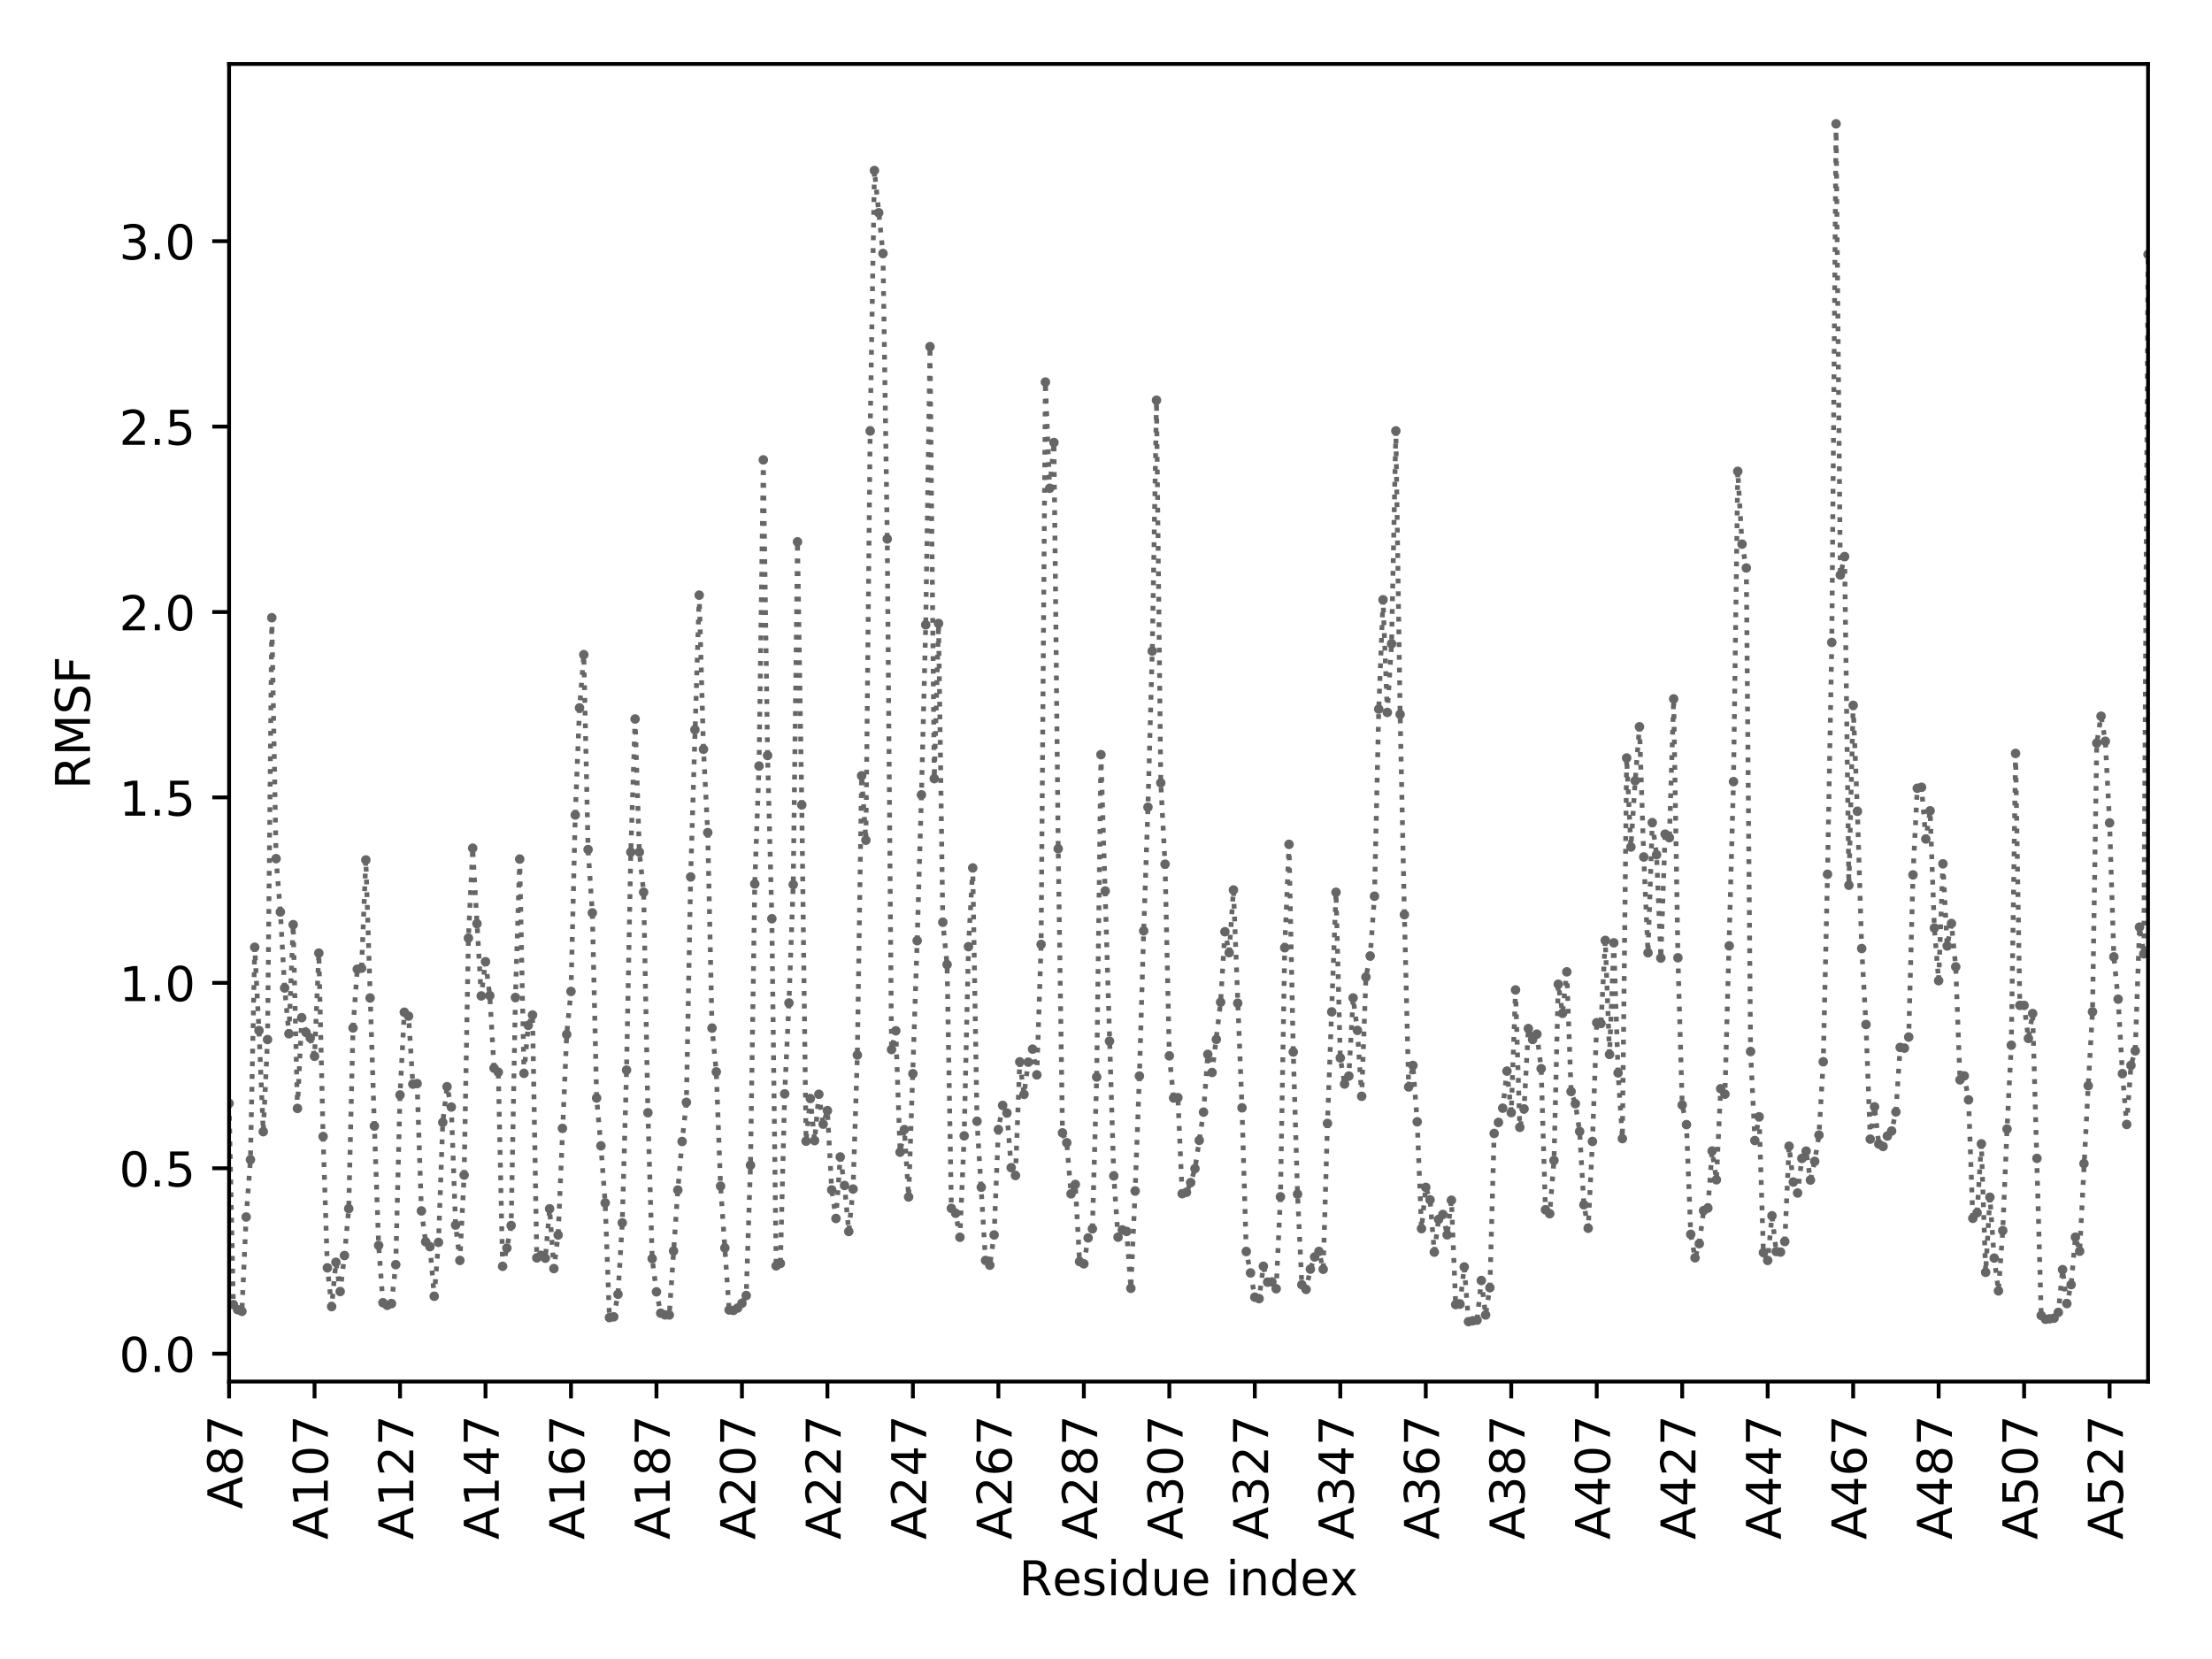 <?xml version="1.0" encoding="utf-8" standalone="no"?>
<!DOCTYPE svg PUBLIC "-//W3C//DTD SVG 1.1//EN"
  "http://www.w3.org/Graphics/SVG/1.1/DTD/svg11.dtd">
<!-- Created with matplotlib (http://matplotlib.org/) -->
<svg height="345.6pt" version="1.1" viewBox="0 0 460.8 345.6" width="460.8pt" xmlns="http://www.w3.org/2000/svg" xmlns:xlink="http://www.w3.org/1999/xlink">
 <defs>
  <style type="text/css">
*{stroke-linecap:butt;stroke-linejoin:round;}
  </style>
 </defs>
 <g id="figure_1">
  <g id="patch_1">
   <path d="M 0 345.6 
L 460.8 345.6 
L 460.8 0 
L 0 0 
z
" style="fill:#ffffff;"/>
  </g>
  <g id="axes_1">
   <g id="patch_2">
    <path d="M 47.72 287.8 
L 447.48 287.8 
L 447.48 13.32 
L 47.72 13.32 
z
" style="fill:#ffffff;"/>
   </g>
   <g id="matplotlib.axis_1">
    <g id="xtick_1">
     <g id="line2d_1">
      <defs>
       <path d="M 0 0 
L 0 3.5 
" id="mdce8440d04" style="stroke:#000000;stroke-width:0.8;"/>
      </defs>
      <g>
       <use style="stroke:#000000;stroke-width:0.8;" x="47.72" xlink:href="#mdce8440d04" y="287.8"/>
      </g>
     </g>
     <g id="text_1">
      <!-- A87 -->
      <defs>
       <path d="M 34.188 63.188 
L 20.797 26.906 
L 47.609 26.906 
z
M 28.609 72.906 
L 39.797 72.906 
L 67.578 0 
L 57.328 0 
L 50.688 18.703 
L 17.828 18.703 
L 11.188 0 
L 0.781 0 
z
" id="DejaVuSans-41"/>
       <path d="M 31.781 34.625 
Q 24.75 34.625 20.719 30.859 
Q 16.703 27.094 16.703 20.516 
Q 16.703 13.922 20.719 10.156 
Q 24.75 6.391 31.781 6.391 
Q 38.812 6.391 42.859 10.172 
Q 46.922 13.969 46.922 20.516 
Q 46.922 27.094 42.891 30.859 
Q 38.875 34.625 31.781 34.625 
z
M 21.922 38.812 
Q 15.578 40.375 12.031 44.719 
Q 8.5 49.078 8.5 55.328 
Q 8.5 64.062 14.719 69.141 
Q 20.953 74.219 31.781 74.219 
Q 42.672 74.219 48.875 69.141 
Q 55.078 64.062 55.078 55.328 
Q 55.078 49.078 51.531 44.719 
Q 48 40.375 41.703 38.812 
Q 48.828 37.156 52.797 32.312 
Q 56.781 27.484 56.781 20.516 
Q 56.781 9.906 50.312 4.234 
Q 43.844 -1.422 31.781 -1.422 
Q 19.734 -1.422 13.25 4.234 
Q 6.781 9.906 6.781 20.516 
Q 6.781 27.484 10.781 32.312 
Q 14.797 37.156 21.922 38.812 
z
M 18.312 54.391 
Q 18.312 48.734 21.844 45.562 
Q 25.391 42.391 31.781 42.391 
Q 38.141 42.391 41.719 45.562 
Q 45.312 48.734 45.312 54.391 
Q 45.312 60.062 41.719 63.234 
Q 38.141 66.406 31.781 66.406 
Q 25.391 66.406 21.844 63.234 
Q 18.312 60.062 18.312 54.391 
z
" id="DejaVuSans-38"/>
       <path d="M 8.203 72.906 
L 55.078 72.906 
L 55.078 68.703 
L 28.609 0 
L 18.312 0 
L 43.219 64.594 
L 8.203 64.594 
z
" id="DejaVuSans-37"/>
      </defs>
      <g transform="translate(50.479 314.366)rotate(-90)scale(0.1 -0.1)">
       <use xlink:href="#DejaVuSans-41"/>
       <use x="68.408" xlink:href="#DejaVuSans-38"/>
       <use x="132.031" xlink:href="#DejaVuSans-37"/>
      </g>
     </g>
    </g>
    <g id="xtick_2">
     <g id="line2d_2">
      <g>
       <use style="stroke:#000000;stroke-width:0.8;" x="65.527" xlink:href="#mdce8440d04" y="287.8"/>
      </g>
     </g>
     <g id="text_2">
      <!-- A107 -->
      <defs>
       <path d="M 12.406 8.297 
L 28.516 8.297 
L 28.516 63.922 
L 10.984 60.406 
L 10.984 69.391 
L 28.422 72.906 
L 38.281 72.906 
L 38.281 8.297 
L 54.391 8.297 
L 54.391 0 
L 12.406 0 
z
" id="DejaVuSans-31"/>
       <path d="M 31.781 66.406 
Q 24.172 66.406 20.328 58.906 
Q 16.5 51.422 16.5 36.375 
Q 16.5 21.391 20.328 13.891 
Q 24.172 6.391 31.781 6.391 
Q 39.453 6.391 43.281 13.891 
Q 47.125 21.391 47.125 36.375 
Q 47.125 51.422 43.281 58.906 
Q 39.453 66.406 31.781 66.406 
z
M 31.781 74.219 
Q 44.047 74.219 50.516 64.516 
Q 56.984 54.828 56.984 36.375 
Q 56.984 17.969 50.516 8.266 
Q 44.047 -1.422 31.781 -1.422 
Q 19.531 -1.422 13.062 8.266 
Q 6.594 17.969 6.594 36.375 
Q 6.594 54.828 13.062 64.516 
Q 19.531 74.219 31.781 74.219 
z
" id="DejaVuSans-30"/>
      </defs>
      <g transform="translate(68.286 320.728)rotate(-90)scale(0.1 -0.1)">
       <use xlink:href="#DejaVuSans-41"/>
       <use x="68.408" xlink:href="#DejaVuSans-31"/>
       <use x="132.031" xlink:href="#DejaVuSans-30"/>
       <use x="195.654" xlink:href="#DejaVuSans-37"/>
      </g>
     </g>
    </g>
    <g id="xtick_3">
     <g id="line2d_3">
      <g>
       <use style="stroke:#000000;stroke-width:0.8;" x="83.333" xlink:href="#mdce8440d04" y="287.8"/>
      </g>
     </g>
     <g id="text_3">
      <!-- A127 -->
      <defs>
       <path d="M 19.188 8.297 
L 53.609 8.297 
L 53.609 0 
L 7.328 0 
L 7.328 8.297 
Q 12.938 14.109 22.625 23.891 
Q 32.328 33.688 34.812 36.531 
Q 39.547 41.844 41.422 45.531 
Q 43.312 49.219 43.312 52.781 
Q 43.312 58.594 39.234 62.25 
Q 35.156 65.922 28.609 65.922 
Q 23.969 65.922 18.812 64.312 
Q 13.672 62.703 7.812 59.422 
L 7.812 69.391 
Q 13.766 71.781 18.938 73 
Q 24.125 74.219 28.422 74.219 
Q 39.75 74.219 46.484 68.547 
Q 53.219 62.891 53.219 53.422 
Q 53.219 48.922 51.531 44.891 
Q 49.859 40.875 45.406 35.406 
Q 44.188 33.984 37.641 27.219 
Q 31.109 20.453 19.188 8.297 
z
" id="DejaVuSans-32"/>
      </defs>
      <g transform="translate(86.093 320.728)rotate(-90)scale(0.1 -0.1)">
       <use xlink:href="#DejaVuSans-41"/>
       <use x="68.408" xlink:href="#DejaVuSans-31"/>
       <use x="132.031" xlink:href="#DejaVuSans-32"/>
       <use x="195.654" xlink:href="#DejaVuSans-37"/>
      </g>
     </g>
    </g>
    <g id="xtick_4">
     <g id="line2d_4">
      <g>
       <use style="stroke:#000000;stroke-width:0.8;" x="101.14" xlink:href="#mdce8440d04" y="287.8"/>
      </g>
     </g>
     <g id="text_4">
      <!-- A147 -->
      <defs>
       <path d="M 37.797 64.312 
L 12.891 25.391 
L 37.797 25.391 
z
M 35.203 72.906 
L 47.609 72.906 
L 47.609 25.391 
L 58.016 25.391 
L 58.016 17.188 
L 47.609 17.188 
L 47.609 0 
L 37.797 0 
L 37.797 17.188 
L 4.891 17.188 
L 4.891 26.703 
z
" id="DejaVuSans-34"/>
      </defs>
      <g transform="translate(103.899 320.728)rotate(-90)scale(0.1 -0.1)">
       <use xlink:href="#DejaVuSans-41"/>
       <use x="68.408" xlink:href="#DejaVuSans-31"/>
       <use x="132.031" xlink:href="#DejaVuSans-34"/>
       <use x="195.654" xlink:href="#DejaVuSans-37"/>
      </g>
     </g>
    </g>
    <g id="xtick_5">
     <g id="line2d_5">
      <g>
       <use style="stroke:#000000;stroke-width:0.8;" x="118.947" xlink:href="#mdce8440d04" y="287.8"/>
      </g>
     </g>
     <g id="text_5">
      <!-- A167 -->
      <defs>
       <path d="M 33.016 40.375 
Q 26.375 40.375 22.484 35.828 
Q 18.609 31.297 18.609 23.391 
Q 18.609 15.531 22.484 10.953 
Q 26.375 6.391 33.016 6.391 
Q 39.656 6.391 43.531 10.953 
Q 47.406 15.531 47.406 23.391 
Q 47.406 31.297 43.531 35.828 
Q 39.656 40.375 33.016 40.375 
z
M 52.594 71.297 
L 52.594 62.312 
Q 48.875 64.062 45.094 64.984 
Q 41.312 65.922 37.594 65.922 
Q 27.828 65.922 22.672 59.328 
Q 17.531 52.734 16.797 39.406 
Q 19.672 43.656 24.016 45.922 
Q 28.375 48.188 33.594 48.188 
Q 44.578 48.188 50.953 41.516 
Q 57.328 34.859 57.328 23.391 
Q 57.328 12.156 50.688 5.359 
Q 44.047 -1.422 33.016 -1.422 
Q 20.359 -1.422 13.672 8.266 
Q 6.984 17.969 6.984 36.375 
Q 6.984 53.656 15.188 63.938 
Q 23.391 74.219 37.203 74.219 
Q 40.922 74.219 44.703 73.484 
Q 48.484 72.75 52.594 71.297 
z
" id="DejaVuSans-36"/>
      </defs>
      <g transform="translate(121.706 320.728)rotate(-90)scale(0.1 -0.1)">
       <use xlink:href="#DejaVuSans-41"/>
       <use x="68.408" xlink:href="#DejaVuSans-31"/>
       <use x="132.031" xlink:href="#DejaVuSans-36"/>
       <use x="195.654" xlink:href="#DejaVuSans-37"/>
      </g>
     </g>
    </g>
    <g id="xtick_6">
     <g id="line2d_6">
      <g>
       <use style="stroke:#000000;stroke-width:0.8;" x="136.753" xlink:href="#mdce8440d04" y="287.8"/>
      </g>
     </g>
     <g id="text_6">
      <!-- A187 -->
      <g transform="translate(139.513 320.728)rotate(-90)scale(0.1 -0.1)">
       <use xlink:href="#DejaVuSans-41"/>
       <use x="68.408" xlink:href="#DejaVuSans-31"/>
       <use x="132.031" xlink:href="#DejaVuSans-38"/>
       <use x="195.654" xlink:href="#DejaVuSans-37"/>
      </g>
     </g>
    </g>
    <g id="xtick_7">
     <g id="line2d_7">
      <g>
       <use style="stroke:#000000;stroke-width:0.8;" x="154.56" xlink:href="#mdce8440d04" y="287.8"/>
      </g>
     </g>
     <g id="text_7">
      <!-- A207 -->
      <g transform="translate(157.319 320.728)rotate(-90)scale(0.1 -0.1)">
       <use xlink:href="#DejaVuSans-41"/>
       <use x="68.408" xlink:href="#DejaVuSans-32"/>
       <use x="132.031" xlink:href="#DejaVuSans-30"/>
       <use x="195.654" xlink:href="#DejaVuSans-37"/>
      </g>
     </g>
    </g>
    <g id="xtick_8">
     <g id="line2d_8">
      <g>
       <use style="stroke:#000000;stroke-width:0.8;" x="172.367" xlink:href="#mdce8440d04" y="287.8"/>
      </g>
     </g>
     <g id="text_8">
      <!-- A227 -->
      <g transform="translate(175.126 320.728)rotate(-90)scale(0.1 -0.1)">
       <use xlink:href="#DejaVuSans-41"/>
       <use x="68.408" xlink:href="#DejaVuSans-32"/>
       <use x="132.031" xlink:href="#DejaVuSans-32"/>
       <use x="195.654" xlink:href="#DejaVuSans-37"/>
      </g>
     </g>
    </g>
    <g id="xtick_9">
     <g id="line2d_9">
      <g>
       <use style="stroke:#000000;stroke-width:0.8;" x="190.173" xlink:href="#mdce8440d04" y="287.8"/>
      </g>
     </g>
     <g id="text_9">
      <!-- A247 -->
      <g transform="translate(192.933 320.728)rotate(-90)scale(0.1 -0.1)">
       <use xlink:href="#DejaVuSans-41"/>
       <use x="68.408" xlink:href="#DejaVuSans-32"/>
       <use x="132.031" xlink:href="#DejaVuSans-34"/>
       <use x="195.654" xlink:href="#DejaVuSans-37"/>
      </g>
     </g>
    </g>
    <g id="xtick_10">
     <g id="line2d_10">
      <g>
       <use style="stroke:#000000;stroke-width:0.8;" x="207.98" xlink:href="#mdce8440d04" y="287.8"/>
      </g>
     </g>
     <g id="text_10">
      <!-- A267 -->
      <g transform="translate(210.74 320.728)rotate(-90)scale(0.1 -0.1)">
       <use xlink:href="#DejaVuSans-41"/>
       <use x="68.408" xlink:href="#DejaVuSans-32"/>
       <use x="132.031" xlink:href="#DejaVuSans-36"/>
       <use x="195.654" xlink:href="#DejaVuSans-37"/>
      </g>
     </g>
    </g>
    <g id="xtick_11">
     <g id="line2d_11">
      <g>
       <use style="stroke:#000000;stroke-width:0.8;" x="225.787" xlink:href="#mdce8440d04" y="287.8"/>
      </g>
     </g>
     <g id="text_11">
      <!-- A287 -->
      <g transform="translate(228.546 320.728)rotate(-90)scale(0.1 -0.1)">
       <use xlink:href="#DejaVuSans-41"/>
       <use x="68.408" xlink:href="#DejaVuSans-32"/>
       <use x="132.031" xlink:href="#DejaVuSans-38"/>
       <use x="195.654" xlink:href="#DejaVuSans-37"/>
      </g>
     </g>
    </g>
    <g id="xtick_12">
     <g id="line2d_12">
      <g>
       <use style="stroke:#000000;stroke-width:0.8;" x="243.593" xlink:href="#mdce8440d04" y="287.8"/>
      </g>
     </g>
     <g id="text_12">
      <!-- A307 -->
      <defs>
       <path d="M 40.578 39.312 
Q 47.656 37.797 51.625 33 
Q 55.609 28.219 55.609 21.188 
Q 55.609 10.406 48.188 4.484 
Q 40.766 -1.422 27.094 -1.422 
Q 22.516 -1.422 17.656 -0.516 
Q 12.797 0.391 7.625 2.203 
L 7.625 11.719 
Q 11.719 9.328 16.594 8.109 
Q 21.484 6.891 26.812 6.891 
Q 36.078 6.891 40.938 10.547 
Q 45.797 14.203 45.797 21.188 
Q 45.797 27.641 41.281 31.266 
Q 36.766 34.906 28.719 34.906 
L 20.219 34.906 
L 20.219 43.016 
L 29.109 43.016 
Q 36.375 43.016 40.234 45.922 
Q 44.094 48.828 44.094 54.297 
Q 44.094 59.906 40.109 62.906 
Q 36.141 65.922 28.719 65.922 
Q 24.656 65.922 20.016 65.031 
Q 15.375 64.156 9.812 62.312 
L 9.812 71.094 
Q 15.438 72.656 20.344 73.438 
Q 25.25 74.219 29.594 74.219 
Q 40.828 74.219 47.359 69.109 
Q 53.906 64.016 53.906 55.328 
Q 53.906 49.266 50.438 45.094 
Q 46.969 40.922 40.578 39.312 
z
" id="DejaVuSans-33"/>
      </defs>
      <g transform="translate(246.353 320.728)rotate(-90)scale(0.1 -0.1)">
       <use xlink:href="#DejaVuSans-41"/>
       <use x="68.408" xlink:href="#DejaVuSans-33"/>
       <use x="132.031" xlink:href="#DejaVuSans-30"/>
       <use x="195.654" xlink:href="#DejaVuSans-37"/>
      </g>
     </g>
    </g>
    <g id="xtick_13">
     <g id="line2d_13">
      <g>
       <use style="stroke:#000000;stroke-width:0.8;" x="261.4" xlink:href="#mdce8440d04" y="287.8"/>
      </g>
     </g>
     <g id="text_13">
      <!-- A327 -->
      <g transform="translate(264.16 320.728)rotate(-90)scale(0.1 -0.1)">
       <use xlink:href="#DejaVuSans-41"/>
       <use x="68.408" xlink:href="#DejaVuSans-33"/>
       <use x="132.031" xlink:href="#DejaVuSans-32"/>
       <use x="195.654" xlink:href="#DejaVuSans-37"/>
      </g>
     </g>
    </g>
    <g id="xtick_14">
     <g id="line2d_14">
      <g>
       <use style="stroke:#000000;stroke-width:0.8;" x="279.207" xlink:href="#mdce8440d04" y="287.8"/>
      </g>
     </g>
     <g id="text_14">
      <!-- A347 -->
      <g transform="translate(281.966 320.728)rotate(-90)scale(0.1 -0.1)">
       <use xlink:href="#DejaVuSans-41"/>
       <use x="68.408" xlink:href="#DejaVuSans-33"/>
       <use x="132.031" xlink:href="#DejaVuSans-34"/>
       <use x="195.654" xlink:href="#DejaVuSans-37"/>
      </g>
     </g>
    </g>
    <g id="xtick_15">
     <g id="line2d_15">
      <g>
       <use style="stroke:#000000;stroke-width:0.8;" x="297.014" xlink:href="#mdce8440d04" y="287.8"/>
      </g>
     </g>
     <g id="text_15">
      <!-- A367 -->
      <g transform="translate(299.773 320.728)rotate(-90)scale(0.1 -0.1)">
       <use xlink:href="#DejaVuSans-41"/>
       <use x="68.408" xlink:href="#DejaVuSans-33"/>
       <use x="132.031" xlink:href="#DejaVuSans-36"/>
       <use x="195.654" xlink:href="#DejaVuSans-37"/>
      </g>
     </g>
    </g>
    <g id="xtick_16">
     <g id="line2d_16">
      <g>
       <use style="stroke:#000000;stroke-width:0.8;" x="314.82" xlink:href="#mdce8440d04" y="287.8"/>
      </g>
     </g>
     <g id="text_16">
      <!-- A387 -->
      <g transform="translate(317.58 320.728)rotate(-90)scale(0.1 -0.1)">
       <use xlink:href="#DejaVuSans-41"/>
       <use x="68.408" xlink:href="#DejaVuSans-33"/>
       <use x="132.031" xlink:href="#DejaVuSans-38"/>
       <use x="195.654" xlink:href="#DejaVuSans-37"/>
      </g>
     </g>
    </g>
    <g id="xtick_17">
     <g id="line2d_17">
      <g>
       <use style="stroke:#000000;stroke-width:0.8;" x="332.627" xlink:href="#mdce8440d04" y="287.8"/>
      </g>
     </g>
     <g id="text_17">
      <!-- A407 -->
      <g transform="translate(335.386 320.728)rotate(-90)scale(0.1 -0.1)">
       <use xlink:href="#DejaVuSans-41"/>
       <use x="68.408" xlink:href="#DejaVuSans-34"/>
       <use x="132.031" xlink:href="#DejaVuSans-30"/>
       <use x="195.654" xlink:href="#DejaVuSans-37"/>
      </g>
     </g>
    </g>
    <g id="xtick_18">
     <g id="line2d_18">
      <g>
       <use style="stroke:#000000;stroke-width:0.8;" x="350.434" xlink:href="#mdce8440d04" y="287.8"/>
      </g>
     </g>
     <g id="text_18">
      <!-- A427 -->
      <g transform="translate(353.193 320.728)rotate(-90)scale(0.1 -0.1)">
       <use xlink:href="#DejaVuSans-41"/>
       <use x="68.408" xlink:href="#DejaVuSans-34"/>
       <use x="132.031" xlink:href="#DejaVuSans-32"/>
       <use x="195.654" xlink:href="#DejaVuSans-37"/>
      </g>
     </g>
    </g>
    <g id="xtick_19">
     <g id="line2d_19">
      <g>
       <use style="stroke:#000000;stroke-width:0.8;" x="368.24" xlink:href="#mdce8440d04" y="287.8"/>
      </g>
     </g>
     <g id="text_19">
      <!-- A447 -->
      <g transform="translate(371 320.728)rotate(-90)scale(0.1 -0.1)">
       <use xlink:href="#DejaVuSans-41"/>
       <use x="68.408" xlink:href="#DejaVuSans-34"/>
       <use x="132.031" xlink:href="#DejaVuSans-34"/>
       <use x="195.654" xlink:href="#DejaVuSans-37"/>
      </g>
     </g>
    </g>
    <g id="xtick_20">
     <g id="line2d_20">
      <g>
       <use style="stroke:#000000;stroke-width:0.8;" x="386.047" xlink:href="#mdce8440d04" y="287.8"/>
      </g>
     </g>
     <g id="text_20">
      <!-- A467 -->
      <g transform="translate(388.806 320.728)rotate(-90)scale(0.1 -0.1)">
       <use xlink:href="#DejaVuSans-41"/>
       <use x="68.408" xlink:href="#DejaVuSans-34"/>
       <use x="132.031" xlink:href="#DejaVuSans-36"/>
       <use x="195.654" xlink:href="#DejaVuSans-37"/>
      </g>
     </g>
    </g>
    <g id="xtick_21">
     <g id="line2d_21">
      <g>
       <use style="stroke:#000000;stroke-width:0.8;" x="403.854" xlink:href="#mdce8440d04" y="287.8"/>
      </g>
     </g>
     <g id="text_21">
      <!-- A487 -->
      <g transform="translate(406.613 320.728)rotate(-90)scale(0.1 -0.1)">
       <use xlink:href="#DejaVuSans-41"/>
       <use x="68.408" xlink:href="#DejaVuSans-34"/>
       <use x="132.031" xlink:href="#DejaVuSans-38"/>
       <use x="195.654" xlink:href="#DejaVuSans-37"/>
      </g>
     </g>
    </g>
    <g id="xtick_22">
     <g id="line2d_22">
      <g>
       <use style="stroke:#000000;stroke-width:0.8;" x="421.66" xlink:href="#mdce8440d04" y="287.8"/>
      </g>
     </g>
     <g id="text_22">
      <!-- A507 -->
      <defs>
       <path d="M 10.797 72.906 
L 49.516 72.906 
L 49.516 64.594 
L 19.828 64.594 
L 19.828 46.734 
Q 21.969 47.469 24.109 47.828 
Q 26.266 48.188 28.422 48.188 
Q 40.625 48.188 47.75 41.5 
Q 54.891 34.812 54.891 23.391 
Q 54.891 11.625 47.562 5.094 
Q 40.234 -1.422 26.906 -1.422 
Q 22.312 -1.422 17.547 -0.641 
Q 12.797 0.141 7.719 1.703 
L 7.719 11.625 
Q 12.109 9.234 16.797 8.062 
Q 21.484 6.891 26.703 6.891 
Q 35.156 6.891 40.078 11.328 
Q 45.016 15.766 45.016 23.391 
Q 45.016 31 40.078 35.438 
Q 35.156 39.891 26.703 39.891 
Q 22.75 39.891 18.812 39.016 
Q 14.891 38.141 10.797 36.281 
z
" id="DejaVuSans-35"/>
      </defs>
      <g transform="translate(424.42 320.728)rotate(-90)scale(0.1 -0.1)">
       <use xlink:href="#DejaVuSans-41"/>
       <use x="68.408" xlink:href="#DejaVuSans-35"/>
       <use x="132.031" xlink:href="#DejaVuSans-30"/>
       <use x="195.654" xlink:href="#DejaVuSans-37"/>
      </g>
     </g>
    </g>
    <g id="xtick_23">
     <g id="line2d_23">
      <g>
       <use style="stroke:#000000;stroke-width:0.8;" x="439.467" xlink:href="#mdce8440d04" y="287.8"/>
      </g>
     </g>
     <g id="text_23">
      <!-- A527 -->
      <g transform="translate(442.226 320.728)rotate(-90)scale(0.1 -0.1)">
       <use xlink:href="#DejaVuSans-41"/>
       <use x="68.408" xlink:href="#DejaVuSans-35"/>
       <use x="132.031" xlink:href="#DejaVuSans-32"/>
       <use x="195.654" xlink:href="#DejaVuSans-37"/>
      </g>
     </g>
    </g>
    <g id="text_24">
     <!-- Residue index -->
     <defs>
      <path d="M 44.391 34.188 
Q 47.562 33.109 50.562 29.594 
Q 53.562 26.078 56.594 19.922 
L 66.609 0 
L 56 0 
L 46.688 18.703 
Q 43.062 26.031 39.672 28.422 
Q 36.281 30.812 30.422 30.812 
L 19.672 30.812 
L 19.672 0 
L 9.812 0 
L 9.812 72.906 
L 32.078 72.906 
Q 44.578 72.906 50.734 67.672 
Q 56.891 62.453 56.891 51.906 
Q 56.891 45.016 53.688 40.469 
Q 50.484 35.938 44.391 34.188 
z
M 19.672 64.797 
L 19.672 38.922 
L 32.078 38.922 
Q 39.203 38.922 42.844 42.219 
Q 46.484 45.516 46.484 51.906 
Q 46.484 58.297 42.844 61.547 
Q 39.203 64.797 32.078 64.797 
z
" id="DejaVuSans-52"/>
      <path d="M 56.203 29.594 
L 56.203 25.203 
L 14.891 25.203 
Q 15.484 15.922 20.484 11.062 
Q 25.484 6.203 34.422 6.203 
Q 39.594 6.203 44.453 7.469 
Q 49.312 8.734 54.109 11.281 
L 54.109 2.781 
Q 49.266 0.734 44.188 -0.344 
Q 39.109 -1.422 33.891 -1.422 
Q 20.797 -1.422 13.156 6.188 
Q 5.516 13.812 5.516 26.812 
Q 5.516 40.234 12.766 48.109 
Q 20.016 56 32.328 56 
Q 43.359 56 49.781 48.891 
Q 56.203 41.797 56.203 29.594 
z
M 47.219 32.234 
Q 47.125 39.594 43.094 43.984 
Q 39.062 48.391 32.422 48.391 
Q 24.906 48.391 20.391 44.141 
Q 15.875 39.891 15.188 32.172 
z
" id="DejaVuSans-65"/>
      <path d="M 44.281 53.078 
L 44.281 44.578 
Q 40.484 46.531 36.375 47.5 
Q 32.281 48.484 27.875 48.484 
Q 21.188 48.484 17.844 46.438 
Q 14.5 44.391 14.5 40.281 
Q 14.5 37.156 16.891 35.375 
Q 19.281 33.594 26.516 31.984 
L 29.594 31.297 
Q 39.156 29.25 43.188 25.516 
Q 47.219 21.781 47.219 15.094 
Q 47.219 7.469 41.188 3.016 
Q 35.156 -1.422 24.609 -1.422 
Q 20.219 -1.422 15.453 -0.562 
Q 10.688 0.297 5.422 2 
L 5.422 11.281 
Q 10.406 8.688 15.234 7.391 
Q 20.062 6.109 24.812 6.109 
Q 31.156 6.109 34.562 8.281 
Q 37.984 10.453 37.984 14.406 
Q 37.984 18.062 35.516 20.016 
Q 33.062 21.969 24.703 23.781 
L 21.578 24.516 
Q 13.234 26.266 9.516 29.906 
Q 5.812 33.547 5.812 39.891 
Q 5.812 47.609 11.281 51.797 
Q 16.75 56 26.812 56 
Q 31.781 56 36.172 55.266 
Q 40.578 54.547 44.281 53.078 
z
" id="DejaVuSans-73"/>
      <path d="M 9.422 54.688 
L 18.406 54.688 
L 18.406 0 
L 9.422 0 
z
M 9.422 75.984 
L 18.406 75.984 
L 18.406 64.594 
L 9.422 64.594 
z
" id="DejaVuSans-69"/>
      <path d="M 45.406 46.391 
L 45.406 75.984 
L 54.391 75.984 
L 54.391 0 
L 45.406 0 
L 45.406 8.203 
Q 42.578 3.328 38.25 0.953 
Q 33.938 -1.422 27.875 -1.422 
Q 17.969 -1.422 11.734 6.484 
Q 5.516 14.406 5.516 27.297 
Q 5.516 40.188 11.734 48.094 
Q 17.969 56 27.875 56 
Q 33.938 56 38.25 53.625 
Q 42.578 51.266 45.406 46.391 
z
M 14.797 27.297 
Q 14.797 17.391 18.875 11.75 
Q 22.953 6.109 30.078 6.109 
Q 37.203 6.109 41.297 11.75 
Q 45.406 17.391 45.406 27.297 
Q 45.406 37.203 41.297 42.844 
Q 37.203 48.484 30.078 48.484 
Q 22.953 48.484 18.875 42.844 
Q 14.797 37.203 14.797 27.297 
z
" id="DejaVuSans-64"/>
      <path d="M 8.5 21.578 
L 8.5 54.688 
L 17.484 54.688 
L 17.484 21.922 
Q 17.484 14.156 20.5 10.266 
Q 23.531 6.391 29.594 6.391 
Q 36.859 6.391 41.078 11.031 
Q 45.312 15.672 45.312 23.688 
L 45.312 54.688 
L 54.297 54.688 
L 54.297 0 
L 45.312 0 
L 45.312 8.406 
Q 42.047 3.422 37.719 1 
Q 33.406 -1.422 27.688 -1.422 
Q 18.266 -1.422 13.375 4.438 
Q 8.5 10.297 8.5 21.578 
z
M 31.109 56 
z
" id="DejaVuSans-75"/>
      <path id="DejaVuSans-20"/>
      <path d="M 54.891 33.016 
L 54.891 0 
L 45.906 0 
L 45.906 32.719 
Q 45.906 40.484 42.875 44.328 
Q 39.844 48.188 33.797 48.188 
Q 26.516 48.188 22.312 43.547 
Q 18.109 38.922 18.109 30.906 
L 18.109 0 
L 9.078 0 
L 9.078 54.688 
L 18.109 54.688 
L 18.109 46.188 
Q 21.344 51.125 25.703 53.562 
Q 30.078 56 35.797 56 
Q 45.219 56 50.047 50.172 
Q 54.891 44.344 54.891 33.016 
z
" id="DejaVuSans-6e"/>
      <path d="M 54.891 54.688 
L 35.109 28.078 
L 55.906 0 
L 45.312 0 
L 29.391 21.484 
L 13.484 0 
L 2.875 0 
L 24.125 28.609 
L 4.688 54.688 
L 15.281 54.688 
L 29.781 35.203 
L 44.281 54.688 
z
" id="DejaVuSans-78"/>
     </defs>
     <g transform="translate(212.283 332.327)scale(0.1 -0.1)">
      <use xlink:href="#DejaVuSans-52"/>
      <use x="69.42" xlink:href="#DejaVuSans-65"/>
      <use x="130.943" xlink:href="#DejaVuSans-73"/>
      <use x="183.043" xlink:href="#DejaVuSans-69"/>
      <use x="210.826" xlink:href="#DejaVuSans-64"/>
      <use x="274.303" xlink:href="#DejaVuSans-75"/>
      <use x="337.682" xlink:href="#DejaVuSans-65"/>
      <use x="399.205" xlink:href="#DejaVuSans-20"/>
      <use x="430.992" xlink:href="#DejaVuSans-69"/>
      <use x="458.775" xlink:href="#DejaVuSans-6e"/>
      <use x="522.154" xlink:href="#DejaVuSans-64"/>
      <use x="585.631" xlink:href="#DejaVuSans-65"/>
      <use x="647.139" xlink:href="#DejaVuSans-78"/>
     </g>
    </g>
   </g>
   <g id="matplotlib.axis_2">
    <g id="ytick_1">
     <g id="line2d_24">
      <defs>
       <path d="M 0 0 
L -3.5 0 
" id="me4ecc432eb" style="stroke:#000000;stroke-width:0.8;"/>
      </defs>
      <g>
       <use style="stroke:#000000;stroke-width:0.8;" x="47.72" xlink:href="#me4ecc432eb" y="281.997"/>
      </g>
     </g>
     <g id="text_25">
      <!-- 0.0 -->
      <defs>
       <path d="M 10.688 12.406 
L 21 12.406 
L 21 0 
L 10.688 0 
z
" id="DejaVuSans-2e"/>
      </defs>
      <g transform="translate(24.817 285.796)scale(0.1 -0.1)">
       <use xlink:href="#DejaVuSans-30"/>
       <use x="63.623" xlink:href="#DejaVuSans-2e"/>
       <use x="95.41" xlink:href="#DejaVuSans-30"/>
      </g>
     </g>
    </g>
    <g id="ytick_2">
     <g id="line2d_25">
      <g>
       <use style="stroke:#000000;stroke-width:0.8;" x="47.72" xlink:href="#me4ecc432eb" y="243.371"/>
      </g>
     </g>
     <g id="text_26">
      <!-- 0.5 -->
      <g transform="translate(24.817 247.17)scale(0.1 -0.1)">
       <use xlink:href="#DejaVuSans-30"/>
       <use x="63.623" xlink:href="#DejaVuSans-2e"/>
       <use x="95.41" xlink:href="#DejaVuSans-35"/>
      </g>
     </g>
    </g>
    <g id="ytick_3">
     <g id="line2d_26">
      <g>
       <use style="stroke:#000000;stroke-width:0.8;" x="47.72" xlink:href="#me4ecc432eb" y="204.745"/>
      </g>
     </g>
     <g id="text_27">
      <!-- 1.0 -->
      <g transform="translate(24.817 208.544)scale(0.1 -0.1)">
       <use xlink:href="#DejaVuSans-31"/>
       <use x="63.623" xlink:href="#DejaVuSans-2e"/>
       <use x="95.41" xlink:href="#DejaVuSans-30"/>
      </g>
     </g>
    </g>
    <g id="ytick_4">
     <g id="line2d_27">
      <g>
       <use style="stroke:#000000;stroke-width:0.8;" x="47.72" xlink:href="#me4ecc432eb" y="166.119"/>
      </g>
     </g>
     <g id="text_28">
      <!-- 1.5 -->
      <g transform="translate(24.817 169.918)scale(0.1 -0.1)">
       <use xlink:href="#DejaVuSans-31"/>
       <use x="63.623" xlink:href="#DejaVuSans-2e"/>
       <use x="95.41" xlink:href="#DejaVuSans-35"/>
      </g>
     </g>
    </g>
    <g id="ytick_5">
     <g id="line2d_28">
      <g>
       <use style="stroke:#000000;stroke-width:0.8;" x="47.72" xlink:href="#me4ecc432eb" y="127.493"/>
      </g>
     </g>
     <g id="text_29">
      <!-- 2.0 -->
      <g transform="translate(24.817 131.292)scale(0.1 -0.1)">
       <use xlink:href="#DejaVuSans-32"/>
       <use x="63.623" xlink:href="#DejaVuSans-2e"/>
       <use x="95.41" xlink:href="#DejaVuSans-30"/>
      </g>
     </g>
    </g>
    <g id="ytick_6">
     <g id="line2d_29">
      <g>
       <use style="stroke:#000000;stroke-width:0.8;" x="47.72" xlink:href="#me4ecc432eb" y="88.867"/>
      </g>
     </g>
     <g id="text_30">
      <!-- 2.5 -->
      <g transform="translate(24.817 92.666)scale(0.1 -0.1)">
       <use xlink:href="#DejaVuSans-32"/>
       <use x="63.623" xlink:href="#DejaVuSans-2e"/>
       <use x="95.41" xlink:href="#DejaVuSans-35"/>
      </g>
     </g>
    </g>
    <g id="ytick_7">
     <g id="line2d_30">
      <g>
       <use style="stroke:#000000;stroke-width:0.8;" x="47.72" xlink:href="#me4ecc432eb" y="50.241"/>
      </g>
     </g>
     <g id="text_31">
      <!-- 3.0 -->
      <g transform="translate(24.817 54.04)scale(0.1 -0.1)">
       <use xlink:href="#DejaVuSans-33"/>
       <use x="63.623" xlink:href="#DejaVuSans-2e"/>
       <use x="95.41" xlink:href="#DejaVuSans-30"/>
      </g>
     </g>
    </g>
    <g id="text_32">
     <!-- RMSF -->
     <defs>
      <path d="M 9.812 72.906 
L 24.516 72.906 
L 43.109 23.297 
L 61.812 72.906 
L 76.516 72.906 
L 76.516 0 
L 66.891 0 
L 66.891 64.016 
L 48.094 14.016 
L 38.188 14.016 
L 19.391 64.016 
L 19.391 0 
L 9.812 0 
z
" id="DejaVuSans-4d"/>
      <path d="M 53.516 70.516 
L 53.516 60.891 
Q 47.906 63.578 42.922 64.891 
Q 37.938 66.219 33.297 66.219 
Q 25.25 66.219 20.875 63.094 
Q 16.5 59.969 16.5 54.203 
Q 16.5 49.359 19.406 46.891 
Q 22.312 44.438 30.422 42.922 
L 36.375 41.703 
Q 47.406 39.594 52.656 34.297 
Q 57.906 29 57.906 20.125 
Q 57.906 9.516 50.797 4.047 
Q 43.703 -1.422 29.984 -1.422 
Q 24.812 -1.422 18.969 -0.25 
Q 13.141 0.922 6.891 3.219 
L 6.891 13.375 
Q 12.891 10.016 18.656 8.297 
Q 24.422 6.594 29.984 6.594 
Q 38.422 6.594 43.016 9.906 
Q 47.609 13.234 47.609 19.391 
Q 47.609 24.75 44.312 27.781 
Q 41.016 30.812 33.5 32.328 
L 27.484 33.5 
Q 16.453 35.688 11.516 40.375 
Q 6.594 45.062 6.594 53.422 
Q 6.594 63.094 13.406 68.656 
Q 20.219 74.219 32.172 74.219 
Q 37.312 74.219 42.625 73.281 
Q 47.953 72.359 53.516 70.516 
z
" id="DejaVuSans-53"/>
      <path d="M 9.812 72.906 
L 51.703 72.906 
L 51.703 64.594 
L 19.672 64.594 
L 19.672 43.109 
L 48.578 43.109 
L 48.578 34.812 
L 19.672 34.812 
L 19.672 0 
L 9.812 0 
z
" id="DejaVuSans-46"/>
     </defs>
     <g transform="translate(18.737 164.398)rotate(-90)scale(0.1 -0.1)">
      <use xlink:href="#DejaVuSans-52"/>
      <use x="69.482" xlink:href="#DejaVuSans-4d"/>
      <use x="155.762" xlink:href="#DejaVuSans-53"/>
      <use x="219.238" xlink:href="#DejaVuSans-46"/>
     </g>
    </g>
   </g>
   <g id="line2d_31">
    <path clip-path="url(#p25f59ed374)" d="M 47.72 229.839 
L 48.61 271.764 
L 49.501 272.828 
L 50.391 273.175 
L 51.281 253.526 
L 52.172 241.588 
L 53.062 197.331 
L 53.952 214.679 
L 54.843 235.748 
L 55.733 216.56 
L 56.623 128.682 
L 57.514 178.872 
L 58.404 189.981 
L 59.294 205.824 
L 60.185 215.348 
L 61.075 192.621 
L 61.965 230.908 
L 62.856 212.003 
L 63.746 215.069 
L 64.636 216.219 
L 65.527 220.044 
L 66.417 198.547 
L 67.307 236.756 
L 68.198 264.113 
L 69.088 272.191 
L 69.978 262.947 
L 70.869 269.051 
L 71.759 261.554 
L 72.649 251.785 
L 73.54 214.132 
L 74.43 201.904 
L 75.32 201.692 
L 76.211 179.141 
L 77.991 234.58 
L 78.882 259.437 
L 79.772 271.377 
L 80.662 271.919 
L 81.553 271.57 
L 82.443 263.449 
L 83.333 228.102 
L 84.224 210.863 
L 85.114 211.674 
L 86.004 225.844 
L 86.895 225.726 
L 87.785 252.258 
L 88.675 258.69 
L 89.566 259.702 
L 90.456 270.038 
L 91.346 258.809 
L 92.237 233.813 
L 93.127 226.38 
L 94.017 230.619 
L 94.908 255.202 
L 95.798 262.569 
L 96.688 244.78 
L 97.579 195.425 
L 98.469 176.69 
L 100.25 207.464 
L 101.14 200.349 
L 102.03 207.398 
L 102.921 222.524 
L 103.811 223.354 
L 104.701 263.796 
L 105.592 259.998 
L 106.482 255.295 
L 107.372 207.79 
L 108.263 178.961 
L 109.153 223.599 
L 110.043 213.597 
L 110.934 211.443 
L 111.824 262.041 
L 112.714 261.507 
L 113.605 262.103 
L 114.495 251.814 
L 115.385 264.271 
L 116.276 257.277 
L 118.056 215.492 
L 118.947 206.536 
L 119.837 169.77 
L 120.727 147.466 
L 121.618 136.38 
L 122.508 176.971 
L 123.398 190.167 
L 124.289 228.739 
L 125.179 238.7 
L 126.069 250.582 
L 126.96 274.483 
L 127.85 274.317 
L 128.74 269.622 
L 129.631 254.736 
L 130.521 222.918 
L 131.411 177.509 
L 132.302 149.776 
L 133.192 177.508 
L 134.082 185.868 
L 134.973 231.801 
L 135.863 262.203 
L 136.753 269.115 
L 137.644 273.557 
L 138.534 273.913 
L 139.424 273.93 
L 141.205 247.909 
L 142.095 237.791 
L 142.986 229.632 
L 143.876 182.686 
L 145.657 123.981 
L 146.547 156.082 
L 147.437 173.438 
L 148.328 214.179 
L 149.218 223.289 
L 150.108 247.097 
L 151.889 272.886 
L 152.779 272.982 
L 153.67 272.48 
L 154.56 271.494 
L 155.45 269.883 
L 156.341 242.731 
L 157.231 184.137 
L 158.121 159.578 
L 159.012 95.799 
L 159.902 157.383 
L 160.792 191.391 
L 161.683 263.702 
L 162.573 263.195 
L 163.463 227.876 
L 164.354 208.932 
L 165.244 184.284 
L 166.134 112.871 
L 167.025 167.676 
L 167.915 237.725 
L 168.805 228.845 
L 169.696 237.607 
L 170.586 227.962 
L 171.476 234.183 
L 172.367 231.359 
L 173.257 247.883 
L 174.147 253.827 
L 175.038 241.014 
L 175.928 246.957 
L 176.818 256.545 
L 177.709 247.701 
L 178.599 219.787 
L 179.489 161.606 
L 180.38 175.034 
L 181.27 89.786 
L 182.16 35.522 
L 183.941 52.803 
L 184.831 112.277 
L 185.722 218.645 
L 186.612 214.73 
L 187.502 240.022 
L 188.393 235.315 
L 189.283 249.347 
L 191.064 195.958 
L 191.954 165.579 
L 192.844 130.157 
L 193.735 72.209 
L 194.625 162.21 
L 195.515 129.873 
L 196.406 192.123 
L 197.296 200.934 
L 198.186 251.719 
L 199.077 252.75 
L 199.967 257.745 
L 200.857 236.618 
L 201.748 197.209 
L 202.638 180.801 
L 203.528 233.579 
L 205.309 262.57 
L 206.199 263.561 
L 207.09 257.261 
L 207.98 235.298 
L 208.87 230.275 
L 209.761 231.846 
L 210.651 243.251 
L 211.541 244.885 
L 212.432 221.201 
L 213.322 227.976 
L 214.212 221.271 
L 215.103 218.552 
L 215.993 223.913 
L 216.883 196.738 
L 217.774 79.59 
L 218.664 101.722 
L 219.554 92.182 
L 220.445 176.81 
L 221.335 235.993 
L 222.225 238.042 
L 223.116 248.703 
L 224.006 246.738 
L 224.896 262.807 
L 225.787 263.275 
L 226.677 257.883 
L 227.567 255.984 
L 228.458 224.358 
L 229.348 157.203 
L 232.019 244.967 
L 232.909 257.728 
L 233.8 256.215 
L 234.69 256.534 
L 235.58 268.382 
L 236.471 248.094 
L 237.361 224.157 
L 238.251 193.913 
L 239.142 168.149 
L 240.032 135.636 
L 240.922 83.373 
L 241.813 163.08 
L 242.703 180.024 
L 243.593 219.953 
L 244.484 228.732 
L 245.374 228.652 
L 246.264 248.67 
L 247.155 248.377 
L 248.045 246.354 
L 248.936 243.447 
L 250.716 231.677 
L 251.607 219.638 
L 252.497 223.413 
L 254.278 208.774 
L 255.168 194.094 
L 256.058 198.458 
L 256.949 185.404 
L 258.729 230.779 
L 259.62 260.722 
L 260.51 265.175 
L 261.4 270.222 
L 262.291 270.529 
L 263.181 263.785 
L 264.071 267.095 
L 264.962 267.047 
L 265.852 268.469 
L 266.742 249.315 
L 267.633 197.429 
L 268.523 175.898 
L 269.413 219.157 
L 270.304 248.763 
L 271.194 267.634 
L 272.084 268.607 
L 272.975 264.388 
L 273.865 261.849 
L 274.755 260.694 
L 275.646 264.415 
L 276.536 234.026 
L 278.317 185.874 
L 279.207 220.388 
L 280.097 225.821 
L 280.988 224.159 
L 281.878 207.889 
L 282.768 214.643 
L 283.659 228.379 
L 284.549 203.541 
L 285.439 199.146 
L 286.33 186.698 
L 287.22 147.721 
L 288.11 124.944 
L 289.001 148.411 
L 289.891 134.091 
L 290.781 89.761 
L 291.672 148.812 
L 292.562 190.536 
L 293.452 226.427 
L 294.343 221.948 
L 295.233 233.691 
L 296.123 255.949 
L 297.014 247.346 
L 297.904 249.953 
L 298.794 260.844 
L 299.685 254.017 
L 300.575 252.995 
L 301.465 257.239 
L 302.356 250.03 
L 303.246 271.766 
L 304.136 271.678 
L 305.027 263.93 
L 305.917 275.324 
L 307.698 275.014 
L 308.588 266.753 
L 309.478 273.939 
L 310.369 268.251 
L 311.259 236.117 
L 312.149 233.834 
L 313.04 230.854 
L 313.93 223.129 
L 314.82 231.782 
L 315.711 206.219 
L 316.601 234.841 
L 317.491 231.001 
L 318.382 214.267 
L 319.272 216.547 
L 320.162 215.433 
L 321.053 222.622 
L 321.943 252.012 
L 322.833 252.836 
L 323.724 241.74 
L 324.614 205.037 
L 325.504 211.099 
L 326.395 202.45 
L 327.285 227.387 
L 328.175 229.924 
L 329.066 235.703 
L 329.956 250.973 
L 330.846 255.865 
L 331.737 237.783 
L 332.627 213.037 
L 333.517 213.222 
L 334.408 195.902 
L 335.298 219.654 
L 336.188 196.407 
L 337.079 223.502 
L 337.969 237.197 
L 338.859 157.898 
L 339.75 176.447 
L 340.64 162.645 
L 341.53 151.397 
L 342.421 178.525 
L 343.311 198.481 
L 344.201 171.368 
L 345.092 178.06 
L 345.982 199.585 
L 346.872 173.766 
L 347.763 174.508 
L 348.653 145.594 
L 349.543 199.519 
L 350.434 230.187 
L 351.324 234.277 
L 352.214 257.131 
L 353.105 262.025 
L 353.995 259.078 
L 354.885 252.194 
L 355.776 251.666 
L 356.666 239.774 
L 357.556 245.77 
L 358.447 226.799 
L 359.337 227.938 
L 361.118 162.829 
L 362.008 98.19 
L 362.898 113.352 
L 363.789 118.317 
L 364.679 219.051 
L 365.569 237.597 
L 366.46 232.647 
L 367.35 260.944 
L 368.24 262.571 
L 369.131 253.27 
L 370.021 260.707 
L 370.911 260.829 
L 371.802 258.634 
L 372.692 238.774 
L 373.582 246.248 
L 374.473 248.525 
L 375.363 241.325 
L 376.253 239.798 
L 377.144 245.83 
L 378.034 241.926 
L 378.924 236.455 
L 379.815 221.186 
L 380.705 182.128 
L 381.595 133.826 
L 382.486 25.796 
L 383.376 119.778 
L 384.266 115.943 
L 385.157 184.413 
L 386.047 146.933 
L 386.937 169.012 
L 387.828 197.594 
L 388.718 213.422 
L 389.608 237.302 
L 390.499 230.575 
L 391.389 238.323 
L 392.279 238.837 
L 393.17 236.66 
L 394.06 235.607 
L 394.95 231.634 
L 395.841 218.19 
L 396.731 218.339 
L 397.621 216.029 
L 398.512 182.256 
L 399.402 164.208 
L 400.292 164.008 
L 401.183 174.784 
L 402.073 168.903 
L 402.963 193.306 
L 403.854 204.294 
L 404.744 179.951 
L 405.634 197.067 
L 406.525 192.373 
L 407.415 201.398 
L 408.305 224.955 
L 409.196 224.128 
L 410.086 229.119 
L 410.976 253.796 
L 411.867 252.638 
L 412.757 238.281 
L 413.647 265.044 
L 414.538 249.402 
L 415.428 262.083 
L 416.318 268.915 
L 417.209 256.353 
L 418.099 235.194 
L 418.989 217.739 
L 419.88 156.951 
L 420.77 209.436 
L 421.66 209.441 
L 422.551 216.327 
L 423.441 211.14 
L 425.222 274.039 
L 426.112 274.824 
L 427.893 274.609 
L 428.783 273.396 
L 429.673 264.495 
L 430.564 271.559 
L 431.454 267.624 
L 432.344 257.72 
L 433.235 260.652 
L 435.015 226.172 
L 435.906 210.766 
L 436.796 154.794 
L 437.686 149.196 
L 438.577 154.419 
L 439.467 171.413 
L 440.357 199.326 
L 441.248 208.147 
L 442.138 223.656 
L 443.028 234.248 
L 443.919 221.929 
L 444.809 218.917 
L 445.699 193.128 
L 446.59 198.698 
L 447.48 53.005 
L 447.48 53.005 
" style="fill:none;stroke:#666666;stroke-dasharray:1,1.65;stroke-dashoffset:0;"/>
    <defs>
     <path d="M 0 0.5 
C 0.133 0.5 0.26 0.447 0.354 0.354 
C 0.447 0.26 0.5 0.133 0.5 0 
C 0.5 -0.133 0.447 -0.26 0.354 -0.354 
C 0.26 -0.447 0.133 -0.5 0 -0.5 
C -0.133 -0.5 -0.26 -0.447 -0.354 -0.354 
C -0.447 -0.26 -0.5 -0.133 -0.5 0 
C -0.5 0.133 -0.447 0.26 -0.354 0.354 
C -0.26 0.447 -0.133 0.5 0 0.5 
z
" id="m0b54f7429b" style="stroke:#666666;"/>
    </defs>
    <g clip-path="url(#p25f59ed374)">
     <use style="fill:#666666;stroke:#666666;" x="47.72" xlink:href="#m0b54f7429b" y="229.839"/>
     <use style="fill:#666666;stroke:#666666;" x="48.61" xlink:href="#m0b54f7429b" y="271.764"/>
     <use style="fill:#666666;stroke:#666666;" x="49.501" xlink:href="#m0b54f7429b" y="272.828"/>
     <use style="fill:#666666;stroke:#666666;" x="50.391" xlink:href="#m0b54f7429b" y="273.175"/>
     <use style="fill:#666666;stroke:#666666;" x="51.281" xlink:href="#m0b54f7429b" y="253.526"/>
     <use style="fill:#666666;stroke:#666666;" x="52.172" xlink:href="#m0b54f7429b" y="241.588"/>
     <use style="fill:#666666;stroke:#666666;" x="53.062" xlink:href="#m0b54f7429b" y="197.331"/>
     <use style="fill:#666666;stroke:#666666;" x="53.952" xlink:href="#m0b54f7429b" y="214.679"/>
     <use style="fill:#666666;stroke:#666666;" x="54.843" xlink:href="#m0b54f7429b" y="235.748"/>
     <use style="fill:#666666;stroke:#666666;" x="55.733" xlink:href="#m0b54f7429b" y="216.56"/>
     <use style="fill:#666666;stroke:#666666;" x="56.623" xlink:href="#m0b54f7429b" y="128.682"/>
     <use style="fill:#666666;stroke:#666666;" x="57.514" xlink:href="#m0b54f7429b" y="178.872"/>
     <use style="fill:#666666;stroke:#666666;" x="58.404" xlink:href="#m0b54f7429b" y="189.981"/>
     <use style="fill:#666666;stroke:#666666;" x="59.294" xlink:href="#m0b54f7429b" y="205.824"/>
     <use style="fill:#666666;stroke:#666666;" x="60.185" xlink:href="#m0b54f7429b" y="215.348"/>
     <use style="fill:#666666;stroke:#666666;" x="61.075" xlink:href="#m0b54f7429b" y="192.621"/>
     <use style="fill:#666666;stroke:#666666;" x="61.965" xlink:href="#m0b54f7429b" y="230.908"/>
     <use style="fill:#666666;stroke:#666666;" x="62.856" xlink:href="#m0b54f7429b" y="212.003"/>
     <use style="fill:#666666;stroke:#666666;" x="63.746" xlink:href="#m0b54f7429b" y="215.069"/>
     <use style="fill:#666666;stroke:#666666;" x="64.636" xlink:href="#m0b54f7429b" y="216.219"/>
     <use style="fill:#666666;stroke:#666666;" x="65.527" xlink:href="#m0b54f7429b" y="220.044"/>
     <use style="fill:#666666;stroke:#666666;" x="66.417" xlink:href="#m0b54f7429b" y="198.547"/>
     <use style="fill:#666666;stroke:#666666;" x="67.307" xlink:href="#m0b54f7429b" y="236.756"/>
     <use style="fill:#666666;stroke:#666666;" x="68.198" xlink:href="#m0b54f7429b" y="264.113"/>
     <use style="fill:#666666;stroke:#666666;" x="69.088" xlink:href="#m0b54f7429b" y="272.191"/>
     <use style="fill:#666666;stroke:#666666;" x="69.978" xlink:href="#m0b54f7429b" y="262.947"/>
     <use style="fill:#666666;stroke:#666666;" x="70.869" xlink:href="#m0b54f7429b" y="269.051"/>
     <use style="fill:#666666;stroke:#666666;" x="71.759" xlink:href="#m0b54f7429b" y="261.554"/>
     <use style="fill:#666666;stroke:#666666;" x="72.649" xlink:href="#m0b54f7429b" y="251.785"/>
     <use style="fill:#666666;stroke:#666666;" x="73.54" xlink:href="#m0b54f7429b" y="214.132"/>
     <use style="fill:#666666;stroke:#666666;" x="74.43" xlink:href="#m0b54f7429b" y="201.904"/>
     <use style="fill:#666666;stroke:#666666;" x="75.32" xlink:href="#m0b54f7429b" y="201.692"/>
     <use style="fill:#666666;stroke:#666666;" x="76.211" xlink:href="#m0b54f7429b" y="179.141"/>
     <use style="fill:#666666;stroke:#666666;" x="77.101" xlink:href="#m0b54f7429b" y="207.894"/>
     <use style="fill:#666666;stroke:#666666;" x="77.991" xlink:href="#m0b54f7429b" y="234.58"/>
     <use style="fill:#666666;stroke:#666666;" x="78.882" xlink:href="#m0b54f7429b" y="259.437"/>
     <use style="fill:#666666;stroke:#666666;" x="79.772" xlink:href="#m0b54f7429b" y="271.377"/>
     <use style="fill:#666666;stroke:#666666;" x="80.662" xlink:href="#m0b54f7429b" y="271.919"/>
     <use style="fill:#666666;stroke:#666666;" x="81.553" xlink:href="#m0b54f7429b" y="271.57"/>
     <use style="fill:#666666;stroke:#666666;" x="82.443" xlink:href="#m0b54f7429b" y="263.449"/>
     <use style="fill:#666666;stroke:#666666;" x="83.333" xlink:href="#m0b54f7429b" y="228.102"/>
     <use style="fill:#666666;stroke:#666666;" x="84.224" xlink:href="#m0b54f7429b" y="210.863"/>
     <use style="fill:#666666;stroke:#666666;" x="85.114" xlink:href="#m0b54f7429b" y="211.674"/>
     <use style="fill:#666666;stroke:#666666;" x="86.004" xlink:href="#m0b54f7429b" y="225.844"/>
     <use style="fill:#666666;stroke:#666666;" x="86.895" xlink:href="#m0b54f7429b" y="225.726"/>
     <use style="fill:#666666;stroke:#666666;" x="87.785" xlink:href="#m0b54f7429b" y="252.258"/>
     <use style="fill:#666666;stroke:#666666;" x="88.675" xlink:href="#m0b54f7429b" y="258.69"/>
     <use style="fill:#666666;stroke:#666666;" x="89.566" xlink:href="#m0b54f7429b" y="259.702"/>
     <use style="fill:#666666;stroke:#666666;" x="90.456" xlink:href="#m0b54f7429b" y="270.038"/>
     <use style="fill:#666666;stroke:#666666;" x="91.346" xlink:href="#m0b54f7429b" y="258.809"/>
     <use style="fill:#666666;stroke:#666666;" x="92.237" xlink:href="#m0b54f7429b" y="233.813"/>
     <use style="fill:#666666;stroke:#666666;" x="93.127" xlink:href="#m0b54f7429b" y="226.38"/>
     <use style="fill:#666666;stroke:#666666;" x="94.017" xlink:href="#m0b54f7429b" y="230.619"/>
     <use style="fill:#666666;stroke:#666666;" x="94.908" xlink:href="#m0b54f7429b" y="255.202"/>
     <use style="fill:#666666;stroke:#666666;" x="95.798" xlink:href="#m0b54f7429b" y="262.569"/>
     <use style="fill:#666666;stroke:#666666;" x="96.688" xlink:href="#m0b54f7429b" y="244.78"/>
     <use style="fill:#666666;stroke:#666666;" x="97.579" xlink:href="#m0b54f7429b" y="195.425"/>
     <use style="fill:#666666;stroke:#666666;" x="98.469" xlink:href="#m0b54f7429b" y="176.69"/>
     <use style="fill:#666666;stroke:#666666;" x="99.359" xlink:href="#m0b54f7429b" y="192.419"/>
     <use style="fill:#666666;stroke:#666666;" x="100.25" xlink:href="#m0b54f7429b" y="207.464"/>
     <use style="fill:#666666;stroke:#666666;" x="101.14" xlink:href="#m0b54f7429b" y="200.349"/>
     <use style="fill:#666666;stroke:#666666;" x="102.03" xlink:href="#m0b54f7429b" y="207.398"/>
     <use style="fill:#666666;stroke:#666666;" x="102.921" xlink:href="#m0b54f7429b" y="222.524"/>
     <use style="fill:#666666;stroke:#666666;" x="103.811" xlink:href="#m0b54f7429b" y="223.354"/>
     <use style="fill:#666666;stroke:#666666;" x="104.701" xlink:href="#m0b54f7429b" y="263.796"/>
     <use style="fill:#666666;stroke:#666666;" x="105.592" xlink:href="#m0b54f7429b" y="259.998"/>
     <use style="fill:#666666;stroke:#666666;" x="106.482" xlink:href="#m0b54f7429b" y="255.295"/>
     <use style="fill:#666666;stroke:#666666;" x="107.372" xlink:href="#m0b54f7429b" y="207.79"/>
     <use style="fill:#666666;stroke:#666666;" x="108.263" xlink:href="#m0b54f7429b" y="178.961"/>
     <use style="fill:#666666;stroke:#666666;" x="109.153" xlink:href="#m0b54f7429b" y="223.599"/>
     <use style="fill:#666666;stroke:#666666;" x="110.043" xlink:href="#m0b54f7429b" y="213.597"/>
     <use style="fill:#666666;stroke:#666666;" x="110.934" xlink:href="#m0b54f7429b" y="211.443"/>
     <use style="fill:#666666;stroke:#666666;" x="111.824" xlink:href="#m0b54f7429b" y="262.041"/>
     <use style="fill:#666666;stroke:#666666;" x="112.714" xlink:href="#m0b54f7429b" y="261.507"/>
     <use style="fill:#666666;stroke:#666666;" x="113.605" xlink:href="#m0b54f7429b" y="262.103"/>
     <use style="fill:#666666;stroke:#666666;" x="114.495" xlink:href="#m0b54f7429b" y="251.814"/>
     <use style="fill:#666666;stroke:#666666;" x="115.385" xlink:href="#m0b54f7429b" y="264.271"/>
     <use style="fill:#666666;stroke:#666666;" x="116.276" xlink:href="#m0b54f7429b" y="257.277"/>
     <use style="fill:#666666;stroke:#666666;" x="117.166" xlink:href="#m0b54f7429b" y="235.063"/>
     <use style="fill:#666666;stroke:#666666;" x="118.056" xlink:href="#m0b54f7429b" y="215.492"/>
     <use style="fill:#666666;stroke:#666666;" x="118.947" xlink:href="#m0b54f7429b" y="206.536"/>
     <use style="fill:#666666;stroke:#666666;" x="119.837" xlink:href="#m0b54f7429b" y="169.77"/>
     <use style="fill:#666666;stroke:#666666;" x="120.727" xlink:href="#m0b54f7429b" y="147.466"/>
     <use style="fill:#666666;stroke:#666666;" x="121.618" xlink:href="#m0b54f7429b" y="136.38"/>
     <use style="fill:#666666;stroke:#666666;" x="122.508" xlink:href="#m0b54f7429b" y="176.971"/>
     <use style="fill:#666666;stroke:#666666;" x="123.398" xlink:href="#m0b54f7429b" y="190.167"/>
     <use style="fill:#666666;stroke:#666666;" x="124.289" xlink:href="#m0b54f7429b" y="228.739"/>
     <use style="fill:#666666;stroke:#666666;" x="125.179" xlink:href="#m0b54f7429b" y="238.7"/>
     <use style="fill:#666666;stroke:#666666;" x="126.069" xlink:href="#m0b54f7429b" y="250.582"/>
     <use style="fill:#666666;stroke:#666666;" x="126.96" xlink:href="#m0b54f7429b" y="274.483"/>
     <use style="fill:#666666;stroke:#666666;" x="127.85" xlink:href="#m0b54f7429b" y="274.317"/>
     <use style="fill:#666666;stroke:#666666;" x="128.74" xlink:href="#m0b54f7429b" y="269.622"/>
     <use style="fill:#666666;stroke:#666666;" x="129.631" xlink:href="#m0b54f7429b" y="254.736"/>
     <use style="fill:#666666;stroke:#666666;" x="130.521" xlink:href="#m0b54f7429b" y="222.918"/>
     <use style="fill:#666666;stroke:#666666;" x="131.411" xlink:href="#m0b54f7429b" y="177.509"/>
     <use style="fill:#666666;stroke:#666666;" x="132.302" xlink:href="#m0b54f7429b" y="149.776"/>
     <use style="fill:#666666;stroke:#666666;" x="133.192" xlink:href="#m0b54f7429b" y="177.508"/>
     <use style="fill:#666666;stroke:#666666;" x="134.082" xlink:href="#m0b54f7429b" y="185.868"/>
     <use style="fill:#666666;stroke:#666666;" x="134.973" xlink:href="#m0b54f7429b" y="231.801"/>
     <use style="fill:#666666;stroke:#666666;" x="135.863" xlink:href="#m0b54f7429b" y="262.203"/>
     <use style="fill:#666666;stroke:#666666;" x="136.753" xlink:href="#m0b54f7429b" y="269.115"/>
     <use style="fill:#666666;stroke:#666666;" x="137.644" xlink:href="#m0b54f7429b" y="273.557"/>
     <use style="fill:#666666;stroke:#666666;" x="138.534" xlink:href="#m0b54f7429b" y="273.913"/>
     <use style="fill:#666666;stroke:#666666;" x="139.424" xlink:href="#m0b54f7429b" y="273.93"/>
     <use style="fill:#666666;stroke:#666666;" x="140.315" xlink:href="#m0b54f7429b" y="260.598"/>
     <use style="fill:#666666;stroke:#666666;" x="141.205" xlink:href="#m0b54f7429b" y="247.909"/>
     <use style="fill:#666666;stroke:#666666;" x="142.095" xlink:href="#m0b54f7429b" y="237.791"/>
     <use style="fill:#666666;stroke:#666666;" x="142.986" xlink:href="#m0b54f7429b" y="229.632"/>
     <use style="fill:#666666;stroke:#666666;" x="143.876" xlink:href="#m0b54f7429b" y="182.686"/>
     <use style="fill:#666666;stroke:#666666;" x="144.766" xlink:href="#m0b54f7429b" y="152.009"/>
     <use style="fill:#666666;stroke:#666666;" x="145.657" xlink:href="#m0b54f7429b" y="123.981"/>
     <use style="fill:#666666;stroke:#666666;" x="146.547" xlink:href="#m0b54f7429b" y="156.082"/>
     <use style="fill:#666666;stroke:#666666;" x="147.437" xlink:href="#m0b54f7429b" y="173.438"/>
     <use style="fill:#666666;stroke:#666666;" x="148.328" xlink:href="#m0b54f7429b" y="214.179"/>
     <use style="fill:#666666;stroke:#666666;" x="149.218" xlink:href="#m0b54f7429b" y="223.289"/>
     <use style="fill:#666666;stroke:#666666;" x="150.108" xlink:href="#m0b54f7429b" y="247.097"/>
     <use style="fill:#666666;stroke:#666666;" x="150.999" xlink:href="#m0b54f7429b" y="259.97"/>
     <use style="fill:#666666;stroke:#666666;" x="151.889" xlink:href="#m0b54f7429b" y="272.886"/>
     <use style="fill:#666666;stroke:#666666;" x="152.779" xlink:href="#m0b54f7429b" y="272.982"/>
     <use style="fill:#666666;stroke:#666666;" x="153.67" xlink:href="#m0b54f7429b" y="272.48"/>
     <use style="fill:#666666;stroke:#666666;" x="154.56" xlink:href="#m0b54f7429b" y="271.494"/>
     <use style="fill:#666666;stroke:#666666;" x="155.45" xlink:href="#m0b54f7429b" y="269.883"/>
     <use style="fill:#666666;stroke:#666666;" x="156.341" xlink:href="#m0b54f7429b" y="242.731"/>
     <use style="fill:#666666;stroke:#666666;" x="157.231" xlink:href="#m0b54f7429b" y="184.137"/>
     <use style="fill:#666666;stroke:#666666;" x="158.121" xlink:href="#m0b54f7429b" y="159.578"/>
     <use style="fill:#666666;stroke:#666666;" x="159.012" xlink:href="#m0b54f7429b" y="95.799"/>
     <use style="fill:#666666;stroke:#666666;" x="159.902" xlink:href="#m0b54f7429b" y="157.383"/>
     <use style="fill:#666666;stroke:#666666;" x="160.792" xlink:href="#m0b54f7429b" y="191.391"/>
     <use style="fill:#666666;stroke:#666666;" x="161.683" xlink:href="#m0b54f7429b" y="263.702"/>
     <use style="fill:#666666;stroke:#666666;" x="162.573" xlink:href="#m0b54f7429b" y="263.195"/>
     <use style="fill:#666666;stroke:#666666;" x="163.463" xlink:href="#m0b54f7429b" y="227.876"/>
     <use style="fill:#666666;stroke:#666666;" x="164.354" xlink:href="#m0b54f7429b" y="208.932"/>
     <use style="fill:#666666;stroke:#666666;" x="165.244" xlink:href="#m0b54f7429b" y="184.284"/>
     <use style="fill:#666666;stroke:#666666;" x="166.134" xlink:href="#m0b54f7429b" y="112.871"/>
     <use style="fill:#666666;stroke:#666666;" x="167.025" xlink:href="#m0b54f7429b" y="167.676"/>
     <use style="fill:#666666;stroke:#666666;" x="167.915" xlink:href="#m0b54f7429b" y="237.725"/>
     <use style="fill:#666666;stroke:#666666;" x="168.805" xlink:href="#m0b54f7429b" y="228.845"/>
     <use style="fill:#666666;stroke:#666666;" x="169.696" xlink:href="#m0b54f7429b" y="237.607"/>
     <use style="fill:#666666;stroke:#666666;" x="170.586" xlink:href="#m0b54f7429b" y="227.962"/>
     <use style="fill:#666666;stroke:#666666;" x="171.476" xlink:href="#m0b54f7429b" y="234.183"/>
     <use style="fill:#666666;stroke:#666666;" x="172.367" xlink:href="#m0b54f7429b" y="231.359"/>
     <use style="fill:#666666;stroke:#666666;" x="173.257" xlink:href="#m0b54f7429b" y="247.883"/>
     <use style="fill:#666666;stroke:#666666;" x="174.147" xlink:href="#m0b54f7429b" y="253.827"/>
     <use style="fill:#666666;stroke:#666666;" x="175.038" xlink:href="#m0b54f7429b" y="241.014"/>
     <use style="fill:#666666;stroke:#666666;" x="175.928" xlink:href="#m0b54f7429b" y="246.957"/>
     <use style="fill:#666666;stroke:#666666;" x="176.818" xlink:href="#m0b54f7429b" y="256.545"/>
     <use style="fill:#666666;stroke:#666666;" x="177.709" xlink:href="#m0b54f7429b" y="247.701"/>
     <use style="fill:#666666;stroke:#666666;" x="178.599" xlink:href="#m0b54f7429b" y="219.787"/>
     <use style="fill:#666666;stroke:#666666;" x="179.489" xlink:href="#m0b54f7429b" y="161.606"/>
     <use style="fill:#666666;stroke:#666666;" x="180.38" xlink:href="#m0b54f7429b" y="175.034"/>
     <use style="fill:#666666;stroke:#666666;" x="181.27" xlink:href="#m0b54f7429b" y="89.786"/>
     <use style="fill:#666666;stroke:#666666;" x="182.16" xlink:href="#m0b54f7429b" y="35.522"/>
     <use style="fill:#666666;stroke:#666666;" x="183.051" xlink:href="#m0b54f7429b" y="44.32"/>
     <use style="fill:#666666;stroke:#666666;" x="183.941" xlink:href="#m0b54f7429b" y="52.803"/>
     <use style="fill:#666666;stroke:#666666;" x="184.831" xlink:href="#m0b54f7429b" y="112.277"/>
     <use style="fill:#666666;stroke:#666666;" x="185.722" xlink:href="#m0b54f7429b" y="218.645"/>
     <use style="fill:#666666;stroke:#666666;" x="186.612" xlink:href="#m0b54f7429b" y="214.73"/>
     <use style="fill:#666666;stroke:#666666;" x="187.502" xlink:href="#m0b54f7429b" y="240.022"/>
     <use style="fill:#666666;stroke:#666666;" x="188.393" xlink:href="#m0b54f7429b" y="235.315"/>
     <use style="fill:#666666;stroke:#666666;" x="189.283" xlink:href="#m0b54f7429b" y="249.347"/>
     <use style="fill:#666666;stroke:#666666;" x="190.173" xlink:href="#m0b54f7429b" y="223.667"/>
     <use style="fill:#666666;stroke:#666666;" x="191.064" xlink:href="#m0b54f7429b" y="195.958"/>
     <use style="fill:#666666;stroke:#666666;" x="191.954" xlink:href="#m0b54f7429b" y="165.579"/>
     <use style="fill:#666666;stroke:#666666;" x="192.844" xlink:href="#m0b54f7429b" y="130.157"/>
     <use style="fill:#666666;stroke:#666666;" x="193.735" xlink:href="#m0b54f7429b" y="72.209"/>
     <use style="fill:#666666;stroke:#666666;" x="194.625" xlink:href="#m0b54f7429b" y="162.21"/>
     <use style="fill:#666666;stroke:#666666;" x="195.515" xlink:href="#m0b54f7429b" y="129.873"/>
     <use style="fill:#666666;stroke:#666666;" x="196.406" xlink:href="#m0b54f7429b" y="192.123"/>
     <use style="fill:#666666;stroke:#666666;" x="197.296" xlink:href="#m0b54f7429b" y="200.934"/>
     <use style="fill:#666666;stroke:#666666;" x="198.186" xlink:href="#m0b54f7429b" y="251.719"/>
     <use style="fill:#666666;stroke:#666666;" x="199.077" xlink:href="#m0b54f7429b" y="252.75"/>
     <use style="fill:#666666;stroke:#666666;" x="199.967" xlink:href="#m0b54f7429b" y="257.745"/>
     <use style="fill:#666666;stroke:#666666;" x="200.857" xlink:href="#m0b54f7429b" y="236.618"/>
     <use style="fill:#666666;stroke:#666666;" x="201.748" xlink:href="#m0b54f7429b" y="197.209"/>
     <use style="fill:#666666;stroke:#666666;" x="202.638" xlink:href="#m0b54f7429b" y="180.801"/>
     <use style="fill:#666666;stroke:#666666;" x="203.528" xlink:href="#m0b54f7429b" y="233.579"/>
     <use style="fill:#666666;stroke:#666666;" x="204.419" xlink:href="#m0b54f7429b" y="247.317"/>
     <use style="fill:#666666;stroke:#666666;" x="205.309" xlink:href="#m0b54f7429b" y="262.57"/>
     <use style="fill:#666666;stroke:#666666;" x="206.199" xlink:href="#m0b54f7429b" y="263.561"/>
     <use style="fill:#666666;stroke:#666666;" x="207.09" xlink:href="#m0b54f7429b" y="257.261"/>
     <use style="fill:#666666;stroke:#666666;" x="207.98" xlink:href="#m0b54f7429b" y="235.298"/>
     <use style="fill:#666666;stroke:#666666;" x="208.87" xlink:href="#m0b54f7429b" y="230.275"/>
     <use style="fill:#666666;stroke:#666666;" x="209.761" xlink:href="#m0b54f7429b" y="231.846"/>
     <use style="fill:#666666;stroke:#666666;" x="210.651" xlink:href="#m0b54f7429b" y="243.251"/>
     <use style="fill:#666666;stroke:#666666;" x="211.541" xlink:href="#m0b54f7429b" y="244.885"/>
     <use style="fill:#666666;stroke:#666666;" x="212.432" xlink:href="#m0b54f7429b" y="221.201"/>
     <use style="fill:#666666;stroke:#666666;" x="213.322" xlink:href="#m0b54f7429b" y="227.976"/>
     <use style="fill:#666666;stroke:#666666;" x="214.212" xlink:href="#m0b54f7429b" y="221.271"/>
     <use style="fill:#666666;stroke:#666666;" x="215.103" xlink:href="#m0b54f7429b" y="218.552"/>
     <use style="fill:#666666;stroke:#666666;" x="215.993" xlink:href="#m0b54f7429b" y="223.913"/>
     <use style="fill:#666666;stroke:#666666;" x="216.883" xlink:href="#m0b54f7429b" y="196.738"/>
     <use style="fill:#666666;stroke:#666666;" x="217.774" xlink:href="#m0b54f7429b" y="79.59"/>
     <use style="fill:#666666;stroke:#666666;" x="218.664" xlink:href="#m0b54f7429b" y="101.722"/>
     <use style="fill:#666666;stroke:#666666;" x="219.554" xlink:href="#m0b54f7429b" y="92.182"/>
     <use style="fill:#666666;stroke:#666666;" x="220.445" xlink:href="#m0b54f7429b" y="176.81"/>
     <use style="fill:#666666;stroke:#666666;" x="221.335" xlink:href="#m0b54f7429b" y="235.993"/>
     <use style="fill:#666666;stroke:#666666;" x="222.225" xlink:href="#m0b54f7429b" y="238.042"/>
     <use style="fill:#666666;stroke:#666666;" x="223.116" xlink:href="#m0b54f7429b" y="248.703"/>
     <use style="fill:#666666;stroke:#666666;" x="224.006" xlink:href="#m0b54f7429b" y="246.738"/>
     <use style="fill:#666666;stroke:#666666;" x="224.896" xlink:href="#m0b54f7429b" y="262.807"/>
     <use style="fill:#666666;stroke:#666666;" x="225.787" xlink:href="#m0b54f7429b" y="263.275"/>
     <use style="fill:#666666;stroke:#666666;" x="226.677" xlink:href="#m0b54f7429b" y="257.883"/>
     <use style="fill:#666666;stroke:#666666;" x="227.567" xlink:href="#m0b54f7429b" y="255.984"/>
     <use style="fill:#666666;stroke:#666666;" x="228.458" xlink:href="#m0b54f7429b" y="224.358"/>
     <use style="fill:#666666;stroke:#666666;" x="229.348" xlink:href="#m0b54f7429b" y="157.203"/>
     <use style="fill:#666666;stroke:#666666;" x="230.238" xlink:href="#m0b54f7429b" y="185.609"/>
     <use style="fill:#666666;stroke:#666666;" x="231.129" xlink:href="#m0b54f7429b" y="216.885"/>
     <use style="fill:#666666;stroke:#666666;" x="232.019" xlink:href="#m0b54f7429b" y="244.967"/>
     <use style="fill:#666666;stroke:#666666;" x="232.909" xlink:href="#m0b54f7429b" y="257.728"/>
     <use style="fill:#666666;stroke:#666666;" x="233.8" xlink:href="#m0b54f7429b" y="256.215"/>
     <use style="fill:#666666;stroke:#666666;" x="234.69" xlink:href="#m0b54f7429b" y="256.534"/>
     <use style="fill:#666666;stroke:#666666;" x="235.58" xlink:href="#m0b54f7429b" y="268.382"/>
     <use style="fill:#666666;stroke:#666666;" x="236.471" xlink:href="#m0b54f7429b" y="248.094"/>
     <use style="fill:#666666;stroke:#666666;" x="237.361" xlink:href="#m0b54f7429b" y="224.157"/>
     <use style="fill:#666666;stroke:#666666;" x="238.251" xlink:href="#m0b54f7429b" y="193.913"/>
     <use style="fill:#666666;stroke:#666666;" x="239.142" xlink:href="#m0b54f7429b" y="168.149"/>
     <use style="fill:#666666;stroke:#666666;" x="240.032" xlink:href="#m0b54f7429b" y="135.636"/>
     <use style="fill:#666666;stroke:#666666;" x="240.922" xlink:href="#m0b54f7429b" y="83.373"/>
     <use style="fill:#666666;stroke:#666666;" x="241.813" xlink:href="#m0b54f7429b" y="163.08"/>
     <use style="fill:#666666;stroke:#666666;" x="242.703" xlink:href="#m0b54f7429b" y="180.024"/>
     <use style="fill:#666666;stroke:#666666;" x="243.593" xlink:href="#m0b54f7429b" y="219.953"/>
     <use style="fill:#666666;stroke:#666666;" x="244.484" xlink:href="#m0b54f7429b" y="228.732"/>
     <use style="fill:#666666;stroke:#666666;" x="245.374" xlink:href="#m0b54f7429b" y="228.652"/>
     <use style="fill:#666666;stroke:#666666;" x="246.264" xlink:href="#m0b54f7429b" y="248.67"/>
     <use style="fill:#666666;stroke:#666666;" x="247.155" xlink:href="#m0b54f7429b" y="248.377"/>
     <use style="fill:#666666;stroke:#666666;" x="248.045" xlink:href="#m0b54f7429b" y="246.354"/>
     <use style="fill:#666666;stroke:#666666;" x="248.936" xlink:href="#m0b54f7429b" y="243.447"/>
     <use style="fill:#666666;stroke:#666666;" x="249.826" xlink:href="#m0b54f7429b" y="237.561"/>
     <use style="fill:#666666;stroke:#666666;" x="250.716" xlink:href="#m0b54f7429b" y="231.677"/>
     <use style="fill:#666666;stroke:#666666;" x="251.607" xlink:href="#m0b54f7429b" y="219.638"/>
     <use style="fill:#666666;stroke:#666666;" x="252.497" xlink:href="#m0b54f7429b" y="223.413"/>
     <use style="fill:#666666;stroke:#666666;" x="253.387" xlink:href="#m0b54f7429b" y="216.522"/>
     <use style="fill:#666666;stroke:#666666;" x="254.278" xlink:href="#m0b54f7429b" y="208.774"/>
     <use style="fill:#666666;stroke:#666666;" x="255.168" xlink:href="#m0b54f7429b" y="194.094"/>
     <use style="fill:#666666;stroke:#666666;" x="256.058" xlink:href="#m0b54f7429b" y="198.458"/>
     <use style="fill:#666666;stroke:#666666;" x="256.949" xlink:href="#m0b54f7429b" y="185.404"/>
     <use style="fill:#666666;stroke:#666666;" x="257.839" xlink:href="#m0b54f7429b" y="208.975"/>
     <use style="fill:#666666;stroke:#666666;" x="258.729" xlink:href="#m0b54f7429b" y="230.779"/>
     <use style="fill:#666666;stroke:#666666;" x="259.62" xlink:href="#m0b54f7429b" y="260.722"/>
     <use style="fill:#666666;stroke:#666666;" x="260.51" xlink:href="#m0b54f7429b" y="265.175"/>
     <use style="fill:#666666;stroke:#666666;" x="261.4" xlink:href="#m0b54f7429b" y="270.222"/>
     <use style="fill:#666666;stroke:#666666;" x="262.291" xlink:href="#m0b54f7429b" y="270.529"/>
     <use style="fill:#666666;stroke:#666666;" x="263.181" xlink:href="#m0b54f7429b" y="263.785"/>
     <use style="fill:#666666;stroke:#666666;" x="264.071" xlink:href="#m0b54f7429b" y="267.095"/>
     <use style="fill:#666666;stroke:#666666;" x="264.962" xlink:href="#m0b54f7429b" y="267.047"/>
     <use style="fill:#666666;stroke:#666666;" x="265.852" xlink:href="#m0b54f7429b" y="268.469"/>
     <use style="fill:#666666;stroke:#666666;" x="266.742" xlink:href="#m0b54f7429b" y="249.315"/>
     <use style="fill:#666666;stroke:#666666;" x="267.633" xlink:href="#m0b54f7429b" y="197.429"/>
     <use style="fill:#666666;stroke:#666666;" x="268.523" xlink:href="#m0b54f7429b" y="175.898"/>
     <use style="fill:#666666;stroke:#666666;" x="269.413" xlink:href="#m0b54f7429b" y="219.157"/>
     <use style="fill:#666666;stroke:#666666;" x="270.304" xlink:href="#m0b54f7429b" y="248.763"/>
     <use style="fill:#666666;stroke:#666666;" x="271.194" xlink:href="#m0b54f7429b" y="267.634"/>
     <use style="fill:#666666;stroke:#666666;" x="272.084" xlink:href="#m0b54f7429b" y="268.607"/>
     <use style="fill:#666666;stroke:#666666;" x="272.975" xlink:href="#m0b54f7429b" y="264.388"/>
     <use style="fill:#666666;stroke:#666666;" x="273.865" xlink:href="#m0b54f7429b" y="261.849"/>
     <use style="fill:#666666;stroke:#666666;" x="274.755" xlink:href="#m0b54f7429b" y="260.694"/>
     <use style="fill:#666666;stroke:#666666;" x="275.646" xlink:href="#m0b54f7429b" y="264.415"/>
     <use style="fill:#666666;stroke:#666666;" x="276.536" xlink:href="#m0b54f7429b" y="234.026"/>
     <use style="fill:#666666;stroke:#666666;" x="277.426" xlink:href="#m0b54f7429b" y="210.788"/>
     <use style="fill:#666666;stroke:#666666;" x="278.317" xlink:href="#m0b54f7429b" y="185.874"/>
     <use style="fill:#666666;stroke:#666666;" x="279.207" xlink:href="#m0b54f7429b" y="220.388"/>
     <use style="fill:#666666;stroke:#666666;" x="280.097" xlink:href="#m0b54f7429b" y="225.821"/>
     <use style="fill:#666666;stroke:#666666;" x="280.988" xlink:href="#m0b54f7429b" y="224.159"/>
     <use style="fill:#666666;stroke:#666666;" x="281.878" xlink:href="#m0b54f7429b" y="207.889"/>
     <use style="fill:#666666;stroke:#666666;" x="282.768" xlink:href="#m0b54f7429b" y="214.643"/>
     <use style="fill:#666666;stroke:#666666;" x="283.659" xlink:href="#m0b54f7429b" y="228.379"/>
     <use style="fill:#666666;stroke:#666666;" x="284.549" xlink:href="#m0b54f7429b" y="203.541"/>
     <use style="fill:#666666;stroke:#666666;" x="285.439" xlink:href="#m0b54f7429b" y="199.146"/>
     <use style="fill:#666666;stroke:#666666;" x="286.33" xlink:href="#m0b54f7429b" y="186.698"/>
     <use style="fill:#666666;stroke:#666666;" x="287.22" xlink:href="#m0b54f7429b" y="147.721"/>
     <use style="fill:#666666;stroke:#666666;" x="288.11" xlink:href="#m0b54f7429b" y="124.944"/>
     <use style="fill:#666666;stroke:#666666;" x="289.001" xlink:href="#m0b54f7429b" y="148.411"/>
     <use style="fill:#666666;stroke:#666666;" x="289.891" xlink:href="#m0b54f7429b" y="134.091"/>
     <use style="fill:#666666;stroke:#666666;" x="290.781" xlink:href="#m0b54f7429b" y="89.761"/>
     <use style="fill:#666666;stroke:#666666;" x="291.672" xlink:href="#m0b54f7429b" y="148.812"/>
     <use style="fill:#666666;stroke:#666666;" x="292.562" xlink:href="#m0b54f7429b" y="190.536"/>
     <use style="fill:#666666;stroke:#666666;" x="293.452" xlink:href="#m0b54f7429b" y="226.427"/>
     <use style="fill:#666666;stroke:#666666;" x="294.343" xlink:href="#m0b54f7429b" y="221.948"/>
     <use style="fill:#666666;stroke:#666666;" x="295.233" xlink:href="#m0b54f7429b" y="233.691"/>
     <use style="fill:#666666;stroke:#666666;" x="296.123" xlink:href="#m0b54f7429b" y="255.949"/>
     <use style="fill:#666666;stroke:#666666;" x="297.014" xlink:href="#m0b54f7429b" y="247.346"/>
     <use style="fill:#666666;stroke:#666666;" x="297.904" xlink:href="#m0b54f7429b" y="249.953"/>
     <use style="fill:#666666;stroke:#666666;" x="298.794" xlink:href="#m0b54f7429b" y="260.844"/>
     <use style="fill:#666666;stroke:#666666;" x="299.685" xlink:href="#m0b54f7429b" y="254.017"/>
     <use style="fill:#666666;stroke:#666666;" x="300.575" xlink:href="#m0b54f7429b" y="252.995"/>
     <use style="fill:#666666;stroke:#666666;" x="301.465" xlink:href="#m0b54f7429b" y="257.239"/>
     <use style="fill:#666666;stroke:#666666;" x="302.356" xlink:href="#m0b54f7429b" y="250.03"/>
     <use style="fill:#666666;stroke:#666666;" x="303.246" xlink:href="#m0b54f7429b" y="271.766"/>
     <use style="fill:#666666;stroke:#666666;" x="304.136" xlink:href="#m0b54f7429b" y="271.678"/>
     <use style="fill:#666666;stroke:#666666;" x="305.027" xlink:href="#m0b54f7429b" y="263.93"/>
     <use style="fill:#666666;stroke:#666666;" x="305.917" xlink:href="#m0b54f7429b" y="275.324"/>
     <use style="fill:#666666;stroke:#666666;" x="306.807" xlink:href="#m0b54f7429b" y="275.136"/>
     <use style="fill:#666666;stroke:#666666;" x="307.698" xlink:href="#m0b54f7429b" y="275.014"/>
     <use style="fill:#666666;stroke:#666666;" x="308.588" xlink:href="#m0b54f7429b" y="266.753"/>
     <use style="fill:#666666;stroke:#666666;" x="309.478" xlink:href="#m0b54f7429b" y="273.939"/>
     <use style="fill:#666666;stroke:#666666;" x="310.369" xlink:href="#m0b54f7429b" y="268.251"/>
     <use style="fill:#666666;stroke:#666666;" x="311.259" xlink:href="#m0b54f7429b" y="236.117"/>
     <use style="fill:#666666;stroke:#666666;" x="312.149" xlink:href="#m0b54f7429b" y="233.834"/>
     <use style="fill:#666666;stroke:#666666;" x="313.04" xlink:href="#m0b54f7429b" y="230.854"/>
     <use style="fill:#666666;stroke:#666666;" x="313.93" xlink:href="#m0b54f7429b" y="223.129"/>
     <use style="fill:#666666;stroke:#666666;" x="314.82" xlink:href="#m0b54f7429b" y="231.782"/>
     <use style="fill:#666666;stroke:#666666;" x="315.711" xlink:href="#m0b54f7429b" y="206.219"/>
     <use style="fill:#666666;stroke:#666666;" x="316.601" xlink:href="#m0b54f7429b" y="234.841"/>
     <use style="fill:#666666;stroke:#666666;" x="317.491" xlink:href="#m0b54f7429b" y="231.001"/>
     <use style="fill:#666666;stroke:#666666;" x="318.382" xlink:href="#m0b54f7429b" y="214.267"/>
     <use style="fill:#666666;stroke:#666666;" x="319.272" xlink:href="#m0b54f7429b" y="216.547"/>
     <use style="fill:#666666;stroke:#666666;" x="320.162" xlink:href="#m0b54f7429b" y="215.433"/>
     <use style="fill:#666666;stroke:#666666;" x="321.053" xlink:href="#m0b54f7429b" y="222.622"/>
     <use style="fill:#666666;stroke:#666666;" x="321.943" xlink:href="#m0b54f7429b" y="252.012"/>
     <use style="fill:#666666;stroke:#666666;" x="322.833" xlink:href="#m0b54f7429b" y="252.836"/>
     <use style="fill:#666666;stroke:#666666;" x="323.724" xlink:href="#m0b54f7429b" y="241.74"/>
     <use style="fill:#666666;stroke:#666666;" x="324.614" xlink:href="#m0b54f7429b" y="205.037"/>
     <use style="fill:#666666;stroke:#666666;" x="325.504" xlink:href="#m0b54f7429b" y="211.099"/>
     <use style="fill:#666666;stroke:#666666;" x="326.395" xlink:href="#m0b54f7429b" y="202.45"/>
     <use style="fill:#666666;stroke:#666666;" x="327.285" xlink:href="#m0b54f7429b" y="227.387"/>
     <use style="fill:#666666;stroke:#666666;" x="328.175" xlink:href="#m0b54f7429b" y="229.924"/>
     <use style="fill:#666666;stroke:#666666;" x="329.066" xlink:href="#m0b54f7429b" y="235.703"/>
     <use style="fill:#666666;stroke:#666666;" x="329.956" xlink:href="#m0b54f7429b" y="250.973"/>
     <use style="fill:#666666;stroke:#666666;" x="330.846" xlink:href="#m0b54f7429b" y="255.865"/>
     <use style="fill:#666666;stroke:#666666;" x="331.737" xlink:href="#m0b54f7429b" y="237.783"/>
     <use style="fill:#666666;stroke:#666666;" x="332.627" xlink:href="#m0b54f7429b" y="213.037"/>
     <use style="fill:#666666;stroke:#666666;" x="333.517" xlink:href="#m0b54f7429b" y="213.222"/>
     <use style="fill:#666666;stroke:#666666;" x="334.408" xlink:href="#m0b54f7429b" y="195.902"/>
     <use style="fill:#666666;stroke:#666666;" x="335.298" xlink:href="#m0b54f7429b" y="219.654"/>
     <use style="fill:#666666;stroke:#666666;" x="336.188" xlink:href="#m0b54f7429b" y="196.407"/>
     <use style="fill:#666666;stroke:#666666;" x="337.079" xlink:href="#m0b54f7429b" y="223.502"/>
     <use style="fill:#666666;stroke:#666666;" x="337.969" xlink:href="#m0b54f7429b" y="237.197"/>
     <use style="fill:#666666;stroke:#666666;" x="338.859" xlink:href="#m0b54f7429b" y="157.898"/>
     <use style="fill:#666666;stroke:#666666;" x="339.75" xlink:href="#m0b54f7429b" y="176.447"/>
     <use style="fill:#666666;stroke:#666666;" x="340.64" xlink:href="#m0b54f7429b" y="162.645"/>
     <use style="fill:#666666;stroke:#666666;" x="341.53" xlink:href="#m0b54f7429b" y="151.397"/>
     <use style="fill:#666666;stroke:#666666;" x="342.421" xlink:href="#m0b54f7429b" y="178.525"/>
     <use style="fill:#666666;stroke:#666666;" x="343.311" xlink:href="#m0b54f7429b" y="198.481"/>
     <use style="fill:#666666;stroke:#666666;" x="344.201" xlink:href="#m0b54f7429b" y="171.368"/>
     <use style="fill:#666666;stroke:#666666;" x="345.092" xlink:href="#m0b54f7429b" y="178.06"/>
     <use style="fill:#666666;stroke:#666666;" x="345.982" xlink:href="#m0b54f7429b" y="199.585"/>
     <use style="fill:#666666;stroke:#666666;" x="346.872" xlink:href="#m0b54f7429b" y="173.766"/>
     <use style="fill:#666666;stroke:#666666;" x="347.763" xlink:href="#m0b54f7429b" y="174.508"/>
     <use style="fill:#666666;stroke:#666666;" x="348.653" xlink:href="#m0b54f7429b" y="145.594"/>
     <use style="fill:#666666;stroke:#666666;" x="349.543" xlink:href="#m0b54f7429b" y="199.519"/>
     <use style="fill:#666666;stroke:#666666;" x="350.434" xlink:href="#m0b54f7429b" y="230.187"/>
     <use style="fill:#666666;stroke:#666666;" x="351.324" xlink:href="#m0b54f7429b" y="234.277"/>
     <use style="fill:#666666;stroke:#666666;" x="352.214" xlink:href="#m0b54f7429b" y="257.131"/>
     <use style="fill:#666666;stroke:#666666;" x="353.105" xlink:href="#m0b54f7429b" y="262.025"/>
     <use style="fill:#666666;stroke:#666666;" x="353.995" xlink:href="#m0b54f7429b" y="259.078"/>
     <use style="fill:#666666;stroke:#666666;" x="354.885" xlink:href="#m0b54f7429b" y="252.194"/>
     <use style="fill:#666666;stroke:#666666;" x="355.776" xlink:href="#m0b54f7429b" y="251.666"/>
     <use style="fill:#666666;stroke:#666666;" x="356.666" xlink:href="#m0b54f7429b" y="239.774"/>
     <use style="fill:#666666;stroke:#666666;" x="357.556" xlink:href="#m0b54f7429b" y="245.77"/>
     <use style="fill:#666666;stroke:#666666;" x="358.447" xlink:href="#m0b54f7429b" y="226.799"/>
     <use style="fill:#666666;stroke:#666666;" x="359.337" xlink:href="#m0b54f7429b" y="227.938"/>
     <use style="fill:#666666;stroke:#666666;" x="360.227" xlink:href="#m0b54f7429b" y="197.038"/>
     <use style="fill:#666666;stroke:#666666;" x="361.118" xlink:href="#m0b54f7429b" y="162.829"/>
     <use style="fill:#666666;stroke:#666666;" x="362.008" xlink:href="#m0b54f7429b" y="98.19"/>
     <use style="fill:#666666;stroke:#666666;" x="362.898" xlink:href="#m0b54f7429b" y="113.352"/>
     <use style="fill:#666666;stroke:#666666;" x="363.789" xlink:href="#m0b54f7429b" y="118.317"/>
     <use style="fill:#666666;stroke:#666666;" x="364.679" xlink:href="#m0b54f7429b" y="219.051"/>
     <use style="fill:#666666;stroke:#666666;" x="365.569" xlink:href="#m0b54f7429b" y="237.597"/>
     <use style="fill:#666666;stroke:#666666;" x="366.46" xlink:href="#m0b54f7429b" y="232.647"/>
     <use style="fill:#666666;stroke:#666666;" x="367.35" xlink:href="#m0b54f7429b" y="260.944"/>
     <use style="fill:#666666;stroke:#666666;" x="368.24" xlink:href="#m0b54f7429b" y="262.571"/>
     <use style="fill:#666666;stroke:#666666;" x="369.131" xlink:href="#m0b54f7429b" y="253.27"/>
     <use style="fill:#666666;stroke:#666666;" x="370.021" xlink:href="#m0b54f7429b" y="260.707"/>
     <use style="fill:#666666;stroke:#666666;" x="370.911" xlink:href="#m0b54f7429b" y="260.829"/>
     <use style="fill:#666666;stroke:#666666;" x="371.802" xlink:href="#m0b54f7429b" y="258.634"/>
     <use style="fill:#666666;stroke:#666666;" x="372.692" xlink:href="#m0b54f7429b" y="238.774"/>
     <use style="fill:#666666;stroke:#666666;" x="373.582" xlink:href="#m0b54f7429b" y="246.248"/>
     <use style="fill:#666666;stroke:#666666;" x="374.473" xlink:href="#m0b54f7429b" y="248.525"/>
     <use style="fill:#666666;stroke:#666666;" x="375.363" xlink:href="#m0b54f7429b" y="241.325"/>
     <use style="fill:#666666;stroke:#666666;" x="376.253" xlink:href="#m0b54f7429b" y="239.798"/>
     <use style="fill:#666666;stroke:#666666;" x="377.144" xlink:href="#m0b54f7429b" y="245.83"/>
     <use style="fill:#666666;stroke:#666666;" x="378.034" xlink:href="#m0b54f7429b" y="241.926"/>
     <use style="fill:#666666;stroke:#666666;" x="378.924" xlink:href="#m0b54f7429b" y="236.455"/>
     <use style="fill:#666666;stroke:#666666;" x="379.815" xlink:href="#m0b54f7429b" y="221.186"/>
     <use style="fill:#666666;stroke:#666666;" x="380.705" xlink:href="#m0b54f7429b" y="182.128"/>
     <use style="fill:#666666;stroke:#666666;" x="381.595" xlink:href="#m0b54f7429b" y="133.826"/>
     <use style="fill:#666666;stroke:#666666;" x="382.486" xlink:href="#m0b54f7429b" y="25.796"/>
     <use style="fill:#666666;stroke:#666666;" x="383.376" xlink:href="#m0b54f7429b" y="119.778"/>
     <use style="fill:#666666;stroke:#666666;" x="384.266" xlink:href="#m0b54f7429b" y="115.943"/>
     <use style="fill:#666666;stroke:#666666;" x="385.157" xlink:href="#m0b54f7429b" y="184.413"/>
     <use style="fill:#666666;stroke:#666666;" x="386.047" xlink:href="#m0b54f7429b" y="146.933"/>
     <use style="fill:#666666;stroke:#666666;" x="386.937" xlink:href="#m0b54f7429b" y="169.012"/>
     <use style="fill:#666666;stroke:#666666;" x="387.828" xlink:href="#m0b54f7429b" y="197.594"/>
     <use style="fill:#666666;stroke:#666666;" x="388.718" xlink:href="#m0b54f7429b" y="213.422"/>
     <use style="fill:#666666;stroke:#666666;" x="389.608" xlink:href="#m0b54f7429b" y="237.302"/>
     <use style="fill:#666666;stroke:#666666;" x="390.499" xlink:href="#m0b54f7429b" y="230.575"/>
     <use style="fill:#666666;stroke:#666666;" x="391.389" xlink:href="#m0b54f7429b" y="238.323"/>
     <use style="fill:#666666;stroke:#666666;" x="392.279" xlink:href="#m0b54f7429b" y="238.837"/>
     <use style="fill:#666666;stroke:#666666;" x="393.17" xlink:href="#m0b54f7429b" y="236.66"/>
     <use style="fill:#666666;stroke:#666666;" x="394.06" xlink:href="#m0b54f7429b" y="235.607"/>
     <use style="fill:#666666;stroke:#666666;" x="394.95" xlink:href="#m0b54f7429b" y="231.634"/>
     <use style="fill:#666666;stroke:#666666;" x="395.841" xlink:href="#m0b54f7429b" y="218.19"/>
     <use style="fill:#666666;stroke:#666666;" x="396.731" xlink:href="#m0b54f7429b" y="218.339"/>
     <use style="fill:#666666;stroke:#666666;" x="397.621" xlink:href="#m0b54f7429b" y="216.029"/>
     <use style="fill:#666666;stroke:#666666;" x="398.512" xlink:href="#m0b54f7429b" y="182.256"/>
     <use style="fill:#666666;stroke:#666666;" x="399.402" xlink:href="#m0b54f7429b" y="164.208"/>
     <use style="fill:#666666;stroke:#666666;" x="400.292" xlink:href="#m0b54f7429b" y="164.008"/>
     <use style="fill:#666666;stroke:#666666;" x="401.183" xlink:href="#m0b54f7429b" y="174.784"/>
     <use style="fill:#666666;stroke:#666666;" x="402.073" xlink:href="#m0b54f7429b" y="168.903"/>
     <use style="fill:#666666;stroke:#666666;" x="402.963" xlink:href="#m0b54f7429b" y="193.306"/>
     <use style="fill:#666666;stroke:#666666;" x="403.854" xlink:href="#m0b54f7429b" y="204.294"/>
     <use style="fill:#666666;stroke:#666666;" x="404.744" xlink:href="#m0b54f7429b" y="179.951"/>
     <use style="fill:#666666;stroke:#666666;" x="405.634" xlink:href="#m0b54f7429b" y="197.067"/>
     <use style="fill:#666666;stroke:#666666;" x="406.525" xlink:href="#m0b54f7429b" y="192.373"/>
     <use style="fill:#666666;stroke:#666666;" x="407.415" xlink:href="#m0b54f7429b" y="201.398"/>
     <use style="fill:#666666;stroke:#666666;" x="408.305" xlink:href="#m0b54f7429b" y="224.955"/>
     <use style="fill:#666666;stroke:#666666;" x="409.196" xlink:href="#m0b54f7429b" y="224.128"/>
     <use style="fill:#666666;stroke:#666666;" x="410.086" xlink:href="#m0b54f7429b" y="229.119"/>
     <use style="fill:#666666;stroke:#666666;" x="410.976" xlink:href="#m0b54f7429b" y="253.796"/>
     <use style="fill:#666666;stroke:#666666;" x="411.867" xlink:href="#m0b54f7429b" y="252.638"/>
     <use style="fill:#666666;stroke:#666666;" x="412.757" xlink:href="#m0b54f7429b" y="238.281"/>
     <use style="fill:#666666;stroke:#666666;" x="413.647" xlink:href="#m0b54f7429b" y="265.044"/>
     <use style="fill:#666666;stroke:#666666;" x="414.538" xlink:href="#m0b54f7429b" y="249.402"/>
     <use style="fill:#666666;stroke:#666666;" x="415.428" xlink:href="#m0b54f7429b" y="262.083"/>
     <use style="fill:#666666;stroke:#666666;" x="416.318" xlink:href="#m0b54f7429b" y="268.915"/>
     <use style="fill:#666666;stroke:#666666;" x="417.209" xlink:href="#m0b54f7429b" y="256.353"/>
     <use style="fill:#666666;stroke:#666666;" x="418.099" xlink:href="#m0b54f7429b" y="235.194"/>
     <use style="fill:#666666;stroke:#666666;" x="418.989" xlink:href="#m0b54f7429b" y="217.739"/>
     <use style="fill:#666666;stroke:#666666;" x="419.88" xlink:href="#m0b54f7429b" y="156.951"/>
     <use style="fill:#666666;stroke:#666666;" x="420.77" xlink:href="#m0b54f7429b" y="209.436"/>
     <use style="fill:#666666;stroke:#666666;" x="421.66" xlink:href="#m0b54f7429b" y="209.441"/>
     <use style="fill:#666666;stroke:#666666;" x="422.551" xlink:href="#m0b54f7429b" y="216.327"/>
     <use style="fill:#666666;stroke:#666666;" x="423.441" xlink:href="#m0b54f7429b" y="211.14"/>
     <use style="fill:#666666;stroke:#666666;" x="424.331" xlink:href="#m0b54f7429b" y="241.309"/>
     <use style="fill:#666666;stroke:#666666;" x="425.222" xlink:href="#m0b54f7429b" y="274.039"/>
     <use style="fill:#666666;stroke:#666666;" x="426.112" xlink:href="#m0b54f7429b" y="274.824"/>
     <use style="fill:#666666;stroke:#666666;" x="427.002" xlink:href="#m0b54f7429b" y="274.731"/>
     <use style="fill:#666666;stroke:#666666;" x="427.893" xlink:href="#m0b54f7429b" y="274.609"/>
     <use style="fill:#666666;stroke:#666666;" x="428.783" xlink:href="#m0b54f7429b" y="273.396"/>
     <use style="fill:#666666;stroke:#666666;" x="429.673" xlink:href="#m0b54f7429b" y="264.495"/>
     <use style="fill:#666666;stroke:#666666;" x="430.564" xlink:href="#m0b54f7429b" y="271.559"/>
     <use style="fill:#666666;stroke:#666666;" x="431.454" xlink:href="#m0b54f7429b" y="267.624"/>
     <use style="fill:#666666;stroke:#666666;" x="432.344" xlink:href="#m0b54f7429b" y="257.72"/>
     <use style="fill:#666666;stroke:#666666;" x="433.235" xlink:href="#m0b54f7429b" y="260.652"/>
     <use style="fill:#666666;stroke:#666666;" x="434.125" xlink:href="#m0b54f7429b" y="242.397"/>
     <use style="fill:#666666;stroke:#666666;" x="435.015" xlink:href="#m0b54f7429b" y="226.172"/>
     <use style="fill:#666666;stroke:#666666;" x="435.906" xlink:href="#m0b54f7429b" y="210.766"/>
     <use style="fill:#666666;stroke:#666666;" x="436.796" xlink:href="#m0b54f7429b" y="154.794"/>
     <use style="fill:#666666;stroke:#666666;" x="437.686" xlink:href="#m0b54f7429b" y="149.196"/>
     <use style="fill:#666666;stroke:#666666;" x="438.577" xlink:href="#m0b54f7429b" y="154.419"/>
     <use style="fill:#666666;stroke:#666666;" x="439.467" xlink:href="#m0b54f7429b" y="171.413"/>
     <use style="fill:#666666;stroke:#666666;" x="440.357" xlink:href="#m0b54f7429b" y="199.326"/>
     <use style="fill:#666666;stroke:#666666;" x="441.248" xlink:href="#m0b54f7429b" y="208.147"/>
     <use style="fill:#666666;stroke:#666666;" x="442.138" xlink:href="#m0b54f7429b" y="223.656"/>
     <use style="fill:#666666;stroke:#666666;" x="443.028" xlink:href="#m0b54f7429b" y="234.248"/>
     <use style="fill:#666666;stroke:#666666;" x="443.919" xlink:href="#m0b54f7429b" y="221.929"/>
     <use style="fill:#666666;stroke:#666666;" x="444.809" xlink:href="#m0b54f7429b" y="218.917"/>
     <use style="fill:#666666;stroke:#666666;" x="445.699" xlink:href="#m0b54f7429b" y="193.128"/>
     <use style="fill:#666666;stroke:#666666;" x="446.59" xlink:href="#m0b54f7429b" y="198.698"/>
     <use style="fill:#666666;stroke:#666666;" x="447.48" xlink:href="#m0b54f7429b" y="53.005"/>
    </g>
   </g>
   <g id="patch_3">
    <path d="M 47.72 287.8 
L 47.72 13.32 
" style="fill:none;stroke:#000000;stroke-linecap:square;stroke-linejoin:miter;stroke-width:0.8;"/>
   </g>
   <g id="patch_4">
    <path d="M 447.48 287.8 
L 447.48 13.32 
" style="fill:none;stroke:#000000;stroke-linecap:square;stroke-linejoin:miter;stroke-width:0.8;"/>
   </g>
   <g id="patch_5">
    <path d="M 47.72 287.8 
L 447.48 287.8 
" style="fill:none;stroke:#000000;stroke-linecap:square;stroke-linejoin:miter;stroke-width:0.8;"/>
   </g>
   <g id="patch_6">
    <path d="M 47.72 13.32 
L 447.48 13.32 
" style="fill:none;stroke:#000000;stroke-linecap:square;stroke-linejoin:miter;stroke-width:0.8;"/>
   </g>
  </g>
 </g>
 <defs>
  <clipPath id="p25f59ed374">
   <rect height="274.48" width="399.76" x="47.72" y="13.32"/>
  </clipPath>
 </defs>
</svg>
